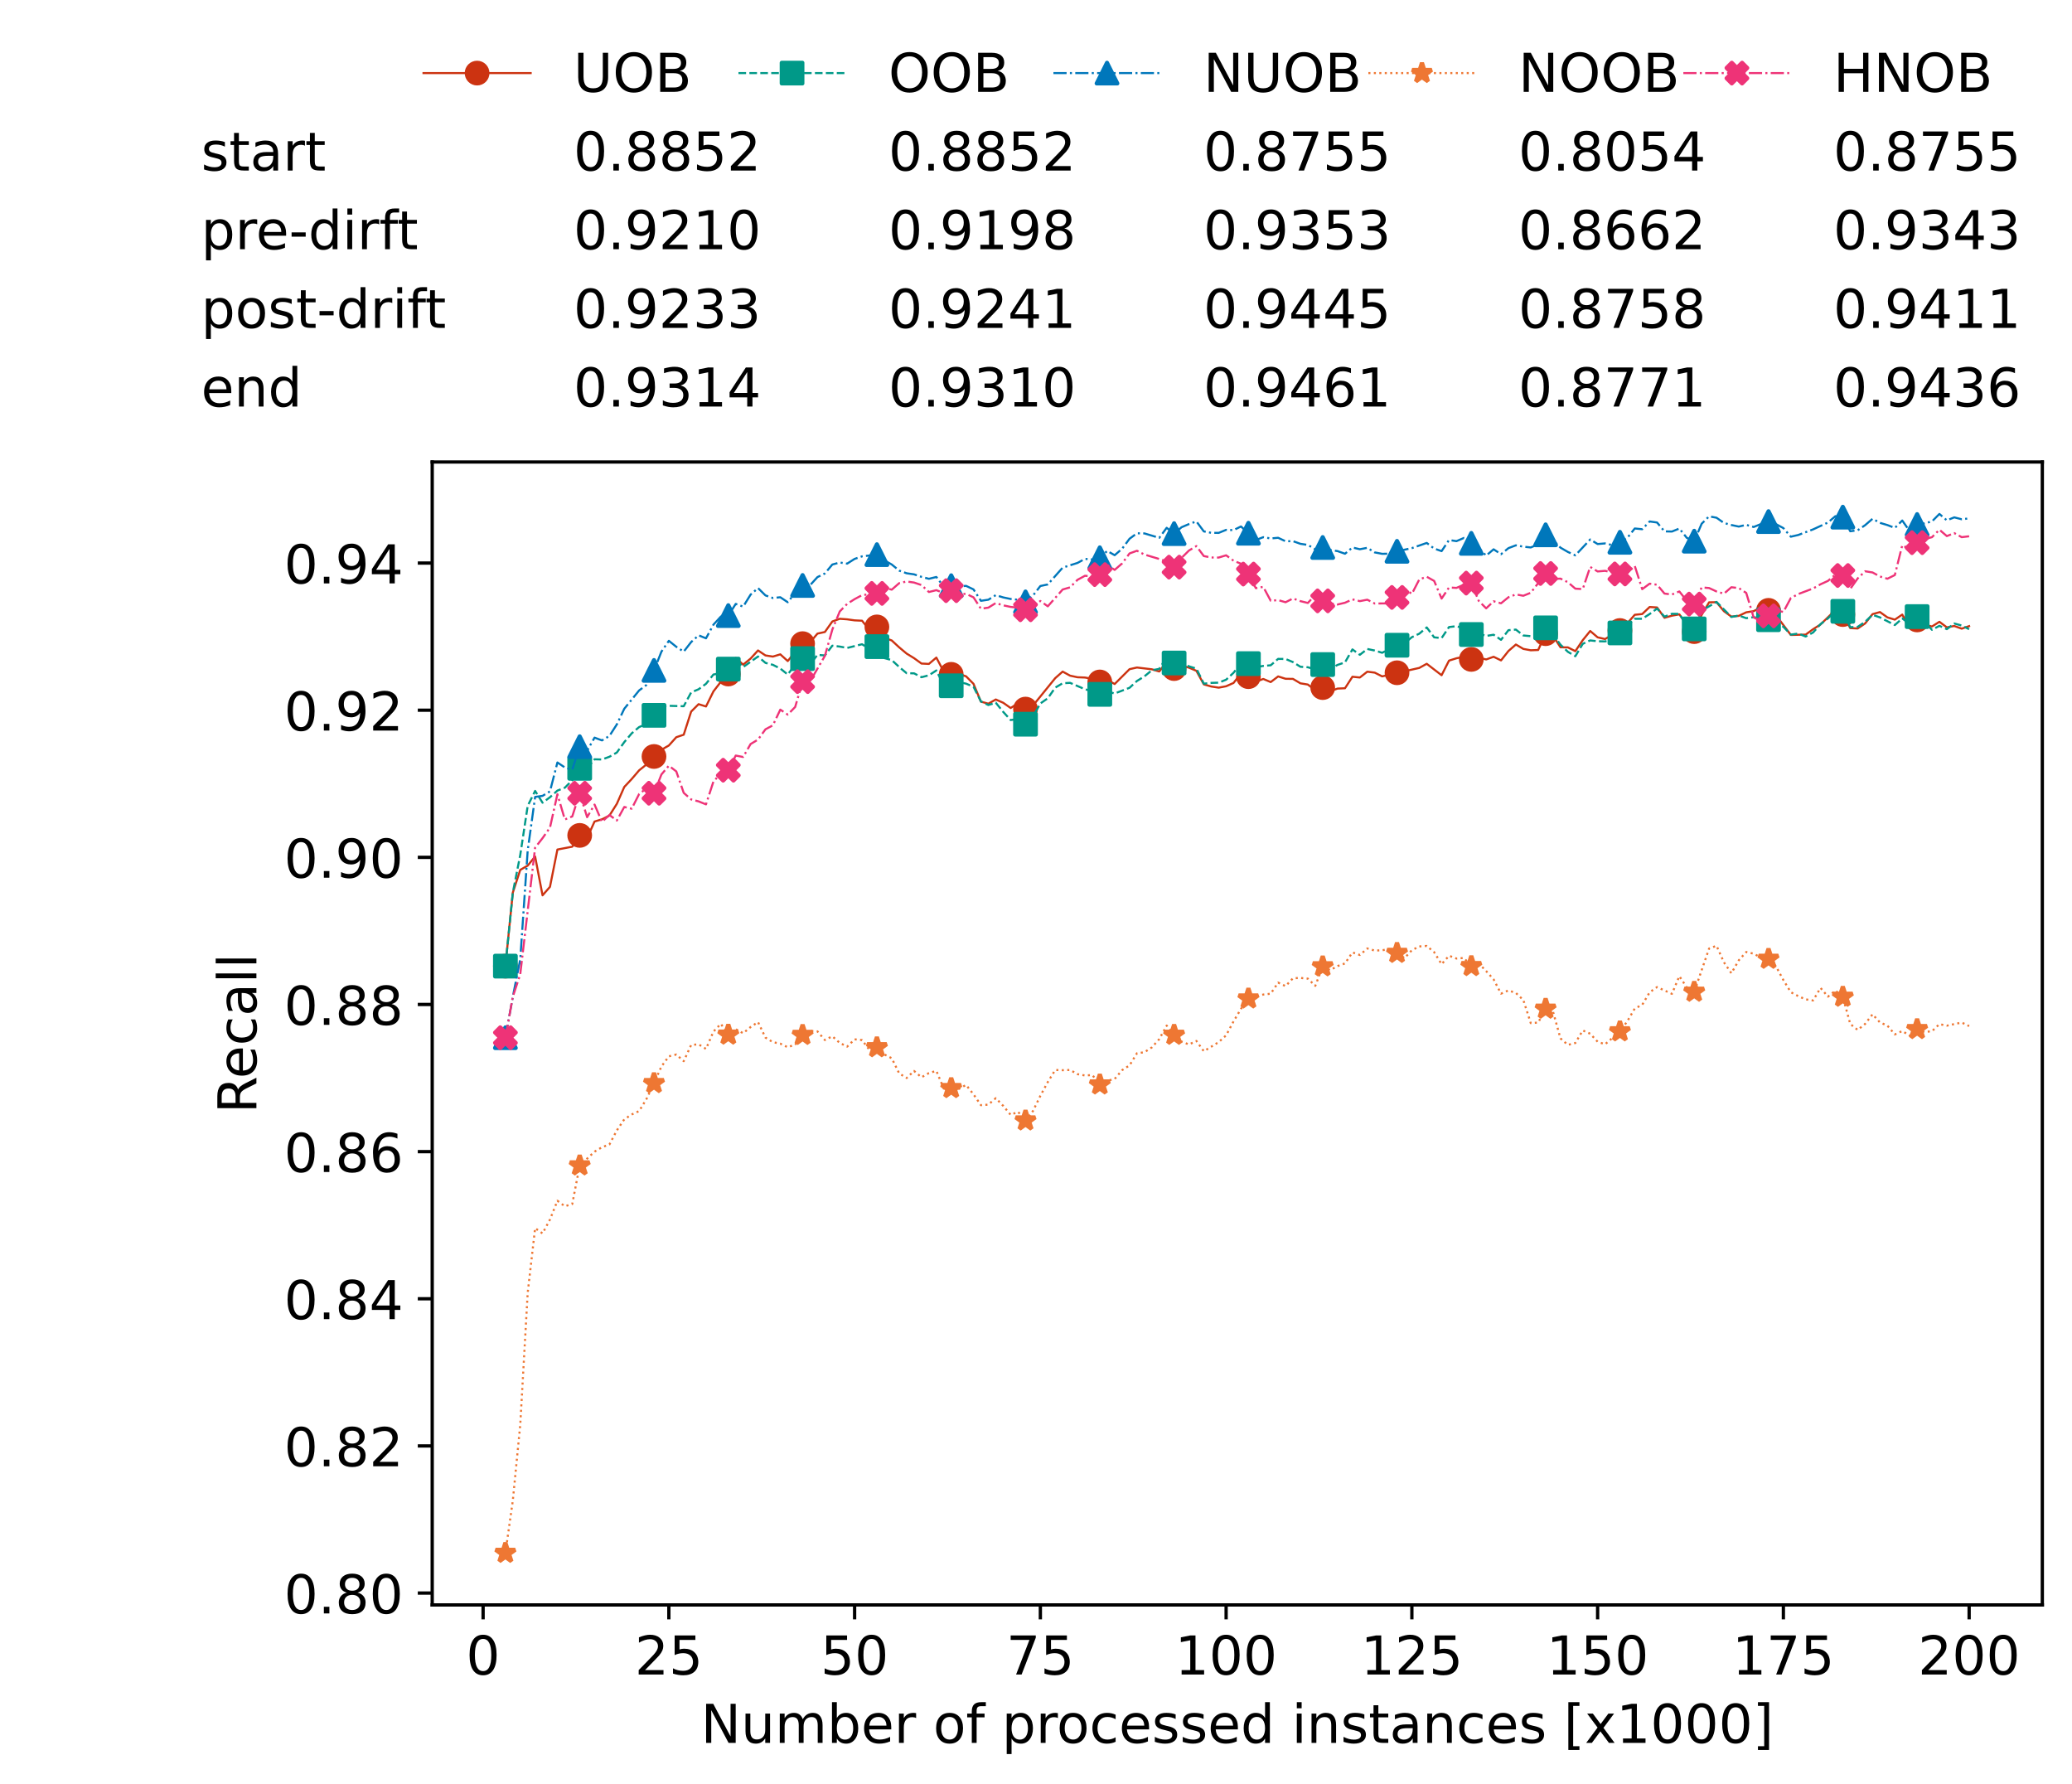 <?xml version="1.0" encoding="utf-8" standalone="no"?>
<!DOCTYPE svg PUBLIC "-//W3C//DTD SVG 1.1//EN"
  "http://www.w3.org/Graphics/SVG/1.1/DTD/svg11.dtd">
<!-- Created with matplotlib (https://matplotlib.org/) -->
<svg height="432.615pt" version="1.1" viewBox="0 0 502.65 432.615" width="502.65pt" xmlns="http://www.w3.org/2000/svg" xmlns:xlink="http://www.w3.org/1999/xlink">
 <defs>
  <style type="text/css">*{stroke-linecap:butt;stroke-linejoin:round;}</style>
 </defs>
 <g id="figure_1">
  <g id="patch_1">
   <path d="M 0 432.615 
L 502.65 432.615 
L 502.65 0 
L 0 0 
z
" style="fill:#ffffff;"/>
  </g>
  <g id="axes_1">
   <g id="patch_2">
    <path d="M 104.85 389.252 
L 495.45 389.252 
L 495.45 112.052 
L 104.85 112.052 
z
" style="fill:#ffffff;"/>
   </g>
   <g id="matplotlib.axis_1">
    <g id="xtick_1">
     <g id="line2d_1">
      <defs>
       <path d="M 0 0 
L 0 3.5 
" id="ma340e4c417" style="stroke:#000000;stroke-width:0.8;"/>
      </defs>
      <g>
       <use style="stroke:#000000;stroke-width:0.8;" x="117.197" xlink:href="#ma340e4c417" y="389.252"/>
      </g>
     </g>
     <g id="text_1">
      <!-- 0 -->
      <g transform="translate(113.061 406.13)scale(0.13 -0.13)">
       <defs>
        <path d="M 31.781 66.406 
Q 24.172 66.406 20.328 58.906 
Q 16.5 51.422 16.5 36.375 
Q 16.5 21.391 20.328 13.891 
Q 24.172 6.391 31.781 6.391 
Q 39.453 6.391 43.281 13.891 
Q 47.125 21.391 47.125 36.375 
Q 47.125 51.422 43.281 58.906 
Q 39.453 66.406 31.781 66.406 
z
M 31.781 74.219 
Q 44.047 74.219 50.516 64.516 
Q 56.984 54.828 56.984 36.375 
Q 56.984 17.969 50.516 8.266 
Q 44.047 -1.422 31.781 -1.422 
Q 19.531 -1.422 13.062 8.266 
Q 6.594 17.969 6.594 36.375 
Q 6.594 54.828 13.062 64.516 
Q 19.531 74.219 31.781 74.219 
z
" id="DejaVuSans-48"/>
       </defs>
       <use xlink:href="#DejaVuSans-48"/>
      </g>
     </g>
    </g>
    <g id="xtick_2">
     <g id="line2d_2">
      <g>
       <use style="stroke:#000000;stroke-width:0.8;" x="162.259" xlink:href="#ma340e4c417" y="389.252"/>
      </g>
     </g>
     <g id="text_2">
      <!-- 25 -->
      <g transform="translate(153.988 406.13)scale(0.13 -0.13)">
       <defs>
        <path d="M 19.188 8.297 
L 53.609 8.297 
L 53.609 0 
L 7.328 0 
L 7.328 8.297 
Q 12.938 14.109 22.625 23.891 
Q 32.328 33.688 34.812 36.531 
Q 39.547 41.844 41.422 45.531 
Q 43.312 49.219 43.312 52.781 
Q 43.312 58.594 39.234 62.25 
Q 35.156 65.922 28.609 65.922 
Q 23.969 65.922 18.812 64.312 
Q 13.672 62.703 7.812 59.422 
L 7.812 69.391 
Q 13.766 71.781 18.938 73 
Q 24.125 74.219 28.422 74.219 
Q 39.75 74.219 46.484 68.547 
Q 53.219 62.891 53.219 53.422 
Q 53.219 48.922 51.531 44.891 
Q 49.859 40.875 45.406 35.406 
Q 44.188 33.984 37.641 27.219 
Q 31.109 20.453 19.188 8.297 
z
" id="DejaVuSans-50"/>
        <path d="M 10.797 72.906 
L 49.516 72.906 
L 49.516 64.594 
L 19.828 64.594 
L 19.828 46.734 
Q 21.969 47.469 24.109 47.828 
Q 26.266 48.188 28.422 48.188 
Q 40.625 48.188 47.75 41.5 
Q 54.891 34.812 54.891 23.391 
Q 54.891 11.625 47.562 5.094 
Q 40.234 -1.422 26.906 -1.422 
Q 22.312 -1.422 17.547 -0.641 
Q 12.797 0.141 7.719 1.703 
L 7.719 11.625 
Q 12.109 9.234 16.797 8.062 
Q 21.484 6.891 26.703 6.891 
Q 35.156 6.891 40.078 11.328 
Q 45.016 15.766 45.016 23.391 
Q 45.016 31 40.078 35.438 
Q 35.156 39.891 26.703 39.891 
Q 22.75 39.891 18.812 39.016 
Q 14.891 38.141 10.797 36.281 
z
" id="DejaVuSans-53"/>
       </defs>
       <use xlink:href="#DejaVuSans-50"/>
       <use x="63.623" xlink:href="#DejaVuSans-53"/>
      </g>
     </g>
    </g>
    <g id="xtick_3">
     <g id="line2d_3">
      <g>
       <use style="stroke:#000000;stroke-width:0.8;" x="207.322" xlink:href="#ma340e4c417" y="389.252"/>
      </g>
     </g>
     <g id="text_3">
      <!-- 50 -->
      <g transform="translate(199.05 406.13)scale(0.13 -0.13)">
       <use xlink:href="#DejaVuSans-53"/>
       <use x="63.623" xlink:href="#DejaVuSans-48"/>
      </g>
     </g>
    </g>
    <g id="xtick_4">
     <g id="line2d_4">
      <g>
       <use style="stroke:#000000;stroke-width:0.8;" x="252.384" xlink:href="#ma340e4c417" y="389.252"/>
      </g>
     </g>
     <g id="text_4">
      <!-- 75 -->
      <g transform="translate(244.113 406.13)scale(0.13 -0.13)">
       <defs>
        <path d="M 8.203 72.906 
L 55.078 72.906 
L 55.078 68.703 
L 28.609 0 
L 18.312 0 
L 43.219 64.594 
L 8.203 64.594 
z
" id="DejaVuSans-55"/>
       </defs>
       <use xlink:href="#DejaVuSans-55"/>
       <use x="63.623" xlink:href="#DejaVuSans-53"/>
      </g>
     </g>
    </g>
    <g id="xtick_5">
     <g id="line2d_5">
      <g>
       <use style="stroke:#000000;stroke-width:0.8;" x="297.446" xlink:href="#ma340e4c417" y="389.252"/>
      </g>
     </g>
     <g id="text_5">
      <!-- 100 -->
      <g transform="translate(285.039 406.13)scale(0.13 -0.13)">
       <defs>
        <path d="M 12.406 8.297 
L 28.516 8.297 
L 28.516 63.922 
L 10.984 60.406 
L 10.984 69.391 
L 28.422 72.906 
L 38.281 72.906 
L 38.281 8.297 
L 54.391 8.297 
L 54.391 0 
L 12.406 0 
z
" id="DejaVuSans-49"/>
       </defs>
       <use xlink:href="#DejaVuSans-49"/>
       <use x="63.623" xlink:href="#DejaVuSans-48"/>
       <use x="127.246" xlink:href="#DejaVuSans-48"/>
      </g>
     </g>
    </g>
    <g id="xtick_6">
     <g id="line2d_6">
      <g>
       <use style="stroke:#000000;stroke-width:0.8;" x="342.509" xlink:href="#ma340e4c417" y="389.252"/>
      </g>
     </g>
     <g id="text_6">
      <!-- 125 -->
      <g transform="translate(330.102 406.13)scale(0.13 -0.13)">
       <use xlink:href="#DejaVuSans-49"/>
       <use x="63.623" xlink:href="#DejaVuSans-50"/>
       <use x="127.246" xlink:href="#DejaVuSans-53"/>
      </g>
     </g>
    </g>
    <g id="xtick_7">
     <g id="line2d_7">
      <g>
       <use style="stroke:#000000;stroke-width:0.8;" x="387.571" xlink:href="#ma340e4c417" y="389.252"/>
      </g>
     </g>
     <g id="text_7">
      <!-- 150 -->
      <g transform="translate(375.164 406.13)scale(0.13 -0.13)">
       <use xlink:href="#DejaVuSans-49"/>
       <use x="63.623" xlink:href="#DejaVuSans-53"/>
       <use x="127.246" xlink:href="#DejaVuSans-48"/>
      </g>
     </g>
    </g>
    <g id="xtick_8">
     <g id="line2d_8">
      <g>
       <use style="stroke:#000000;stroke-width:0.8;" x="432.633" xlink:href="#ma340e4c417" y="389.252"/>
      </g>
     </g>
     <g id="text_8">
      <!-- 175 -->
      <g transform="translate(420.226 406.13)scale(0.13 -0.13)">
       <use xlink:href="#DejaVuSans-49"/>
       <use x="63.623" xlink:href="#DejaVuSans-55"/>
       <use x="127.246" xlink:href="#DejaVuSans-53"/>
      </g>
     </g>
    </g>
    <g id="xtick_9">
     <g id="line2d_9">
      <g>
       <use style="stroke:#000000;stroke-width:0.8;" x="477.695" xlink:href="#ma340e4c417" y="389.252"/>
      </g>
     </g>
     <g id="text_9">
      <!-- 200 -->
      <g transform="translate(465.289 406.13)scale(0.13 -0.13)">
       <use xlink:href="#DejaVuSans-50"/>
       <use x="63.623" xlink:href="#DejaVuSans-48"/>
       <use x="127.246" xlink:href="#DejaVuSans-48"/>
      </g>
     </g>
    </g>
    <g id="text_10">
     <!-- Number of processed instances [x1000] -->
     <g transform="translate(170.025 422.711)scale(0.13 -0.13)">
      <defs>
       <path d="M 9.812 72.906 
L 23.094 72.906 
L 55.422 11.922 
L 55.422 72.906 
L 64.984 72.906 
L 64.984 0 
L 51.703 0 
L 19.391 60.984 
L 19.391 0 
L 9.812 0 
z
" id="DejaVuSans-78"/>
       <path d="M 8.5 21.578 
L 8.5 54.688 
L 17.484 54.688 
L 17.484 21.922 
Q 17.484 14.156 20.5 10.266 
Q 23.531 6.391 29.594 6.391 
Q 36.859 6.391 41.078 11.031 
Q 45.312 15.672 45.312 23.688 
L 45.312 54.688 
L 54.297 54.688 
L 54.297 0 
L 45.312 0 
L 45.312 8.406 
Q 42.047 3.422 37.719 1 
Q 33.406 -1.422 27.688 -1.422 
Q 18.266 -1.422 13.375 4.438 
Q 8.5 10.297 8.5 21.578 
z
M 31.109 56 
z
" id="DejaVuSans-117"/>
       <path d="M 52 44.188 
Q 55.375 50.25 60.062 53.125 
Q 64.75 56 71.094 56 
Q 79.641 56 84.281 50.016 
Q 88.922 44.047 88.922 33.016 
L 88.922 0 
L 79.891 0 
L 79.891 32.719 
Q 79.891 40.578 77.094 44.375 
Q 74.312 48.188 68.609 48.188 
Q 61.625 48.188 57.562 43.547 
Q 53.516 38.922 53.516 30.906 
L 53.516 0 
L 44.484 0 
L 44.484 32.719 
Q 44.484 40.625 41.703 44.406 
Q 38.922 48.188 33.109 48.188 
Q 26.219 48.188 22.156 43.531 
Q 18.109 38.875 18.109 30.906 
L 18.109 0 
L 9.078 0 
L 9.078 54.688 
L 18.109 54.688 
L 18.109 46.188 
Q 21.188 51.219 25.484 53.609 
Q 29.781 56 35.688 56 
Q 41.656 56 45.828 52.969 
Q 50 49.953 52 44.188 
z
" id="DejaVuSans-109"/>
       <path d="M 48.688 27.297 
Q 48.688 37.203 44.609 42.844 
Q 40.531 48.484 33.406 48.484 
Q 26.266 48.484 22.188 42.844 
Q 18.109 37.203 18.109 27.297 
Q 18.109 17.391 22.188 11.75 
Q 26.266 6.109 33.406 6.109 
Q 40.531 6.109 44.609 11.75 
Q 48.688 17.391 48.688 27.297 
z
M 18.109 46.391 
Q 20.953 51.266 25.266 53.625 
Q 29.594 56 35.594 56 
Q 45.562 56 51.781 48.094 
Q 58.016 40.188 58.016 27.297 
Q 58.016 14.406 51.781 6.484 
Q 45.562 -1.422 35.594 -1.422 
Q 29.594 -1.422 25.266 0.953 
Q 20.953 3.328 18.109 8.203 
L 18.109 0 
L 9.078 0 
L 9.078 75.984 
L 18.109 75.984 
z
" id="DejaVuSans-98"/>
       <path d="M 56.203 29.594 
L 56.203 25.203 
L 14.891 25.203 
Q 15.484 15.922 20.484 11.062 
Q 25.484 6.203 34.422 6.203 
Q 39.594 6.203 44.453 7.469 
Q 49.312 8.734 54.109 11.281 
L 54.109 2.781 
Q 49.266 0.734 44.188 -0.344 
Q 39.109 -1.422 33.891 -1.422 
Q 20.797 -1.422 13.156 6.188 
Q 5.516 13.812 5.516 26.812 
Q 5.516 40.234 12.766 48.109 
Q 20.016 56 32.328 56 
Q 43.359 56 49.781 48.891 
Q 56.203 41.797 56.203 29.594 
z
M 47.219 32.234 
Q 47.125 39.594 43.094 43.984 
Q 39.062 48.391 32.422 48.391 
Q 24.906 48.391 20.391 44.141 
Q 15.875 39.891 15.188 32.172 
z
" id="DejaVuSans-101"/>
       <path d="M 41.109 46.297 
Q 39.594 47.172 37.812 47.578 
Q 36.031 48 33.891 48 
Q 26.266 48 22.188 43.047 
Q 18.109 38.094 18.109 28.812 
L 18.109 0 
L 9.078 0 
L 9.078 54.688 
L 18.109 54.688 
L 18.109 46.188 
Q 20.953 51.172 25.484 53.578 
Q 30.031 56 36.531 56 
Q 37.453 56 38.578 55.875 
Q 39.703 55.766 41.062 55.516 
z
" id="DejaVuSans-114"/>
       <path id="DejaVuSans-32"/>
       <path d="M 30.609 48.391 
Q 23.391 48.391 19.188 42.75 
Q 14.984 37.109 14.984 27.297 
Q 14.984 17.484 19.156 11.844 
Q 23.344 6.203 30.609 6.203 
Q 37.797 6.203 41.984 11.859 
Q 46.188 17.531 46.188 27.297 
Q 46.188 37.016 41.984 42.703 
Q 37.797 48.391 30.609 48.391 
z
M 30.609 56 
Q 42.328 56 49.016 48.375 
Q 55.719 40.766 55.719 27.297 
Q 55.719 13.875 49.016 6.219 
Q 42.328 -1.422 30.609 -1.422 
Q 18.844 -1.422 12.172 6.219 
Q 5.516 13.875 5.516 27.297 
Q 5.516 40.766 12.172 48.375 
Q 18.844 56 30.609 56 
z
" id="DejaVuSans-111"/>
       <path d="M 37.109 75.984 
L 37.109 68.5 
L 28.516 68.5 
Q 23.688 68.5 21.797 66.547 
Q 19.922 64.594 19.922 59.516 
L 19.922 54.688 
L 34.719 54.688 
L 34.719 47.703 
L 19.922 47.703 
L 19.922 0 
L 10.891 0 
L 10.891 47.703 
L 2.297 47.703 
L 2.297 54.688 
L 10.891 54.688 
L 10.891 58.5 
Q 10.891 67.625 15.141 71.797 
Q 19.391 75.984 28.609 75.984 
z
" id="DejaVuSans-102"/>
       <path d="M 18.109 8.203 
L 18.109 -20.797 
L 9.078 -20.797 
L 9.078 54.688 
L 18.109 54.688 
L 18.109 46.391 
Q 20.953 51.266 25.266 53.625 
Q 29.594 56 35.594 56 
Q 45.562 56 51.781 48.094 
Q 58.016 40.188 58.016 27.297 
Q 58.016 14.406 51.781 6.484 
Q 45.562 -1.422 35.594 -1.422 
Q 29.594 -1.422 25.266 0.953 
Q 20.953 3.328 18.109 8.203 
z
M 48.688 27.297 
Q 48.688 37.203 44.609 42.844 
Q 40.531 48.484 33.406 48.484 
Q 26.266 48.484 22.188 42.844 
Q 18.109 37.203 18.109 27.297 
Q 18.109 17.391 22.188 11.75 
Q 26.266 6.109 33.406 6.109 
Q 40.531 6.109 44.609 11.75 
Q 48.688 17.391 48.688 27.297 
z
" id="DejaVuSans-112"/>
       <path d="M 48.781 52.594 
L 48.781 44.188 
Q 44.969 46.297 41.141 47.344 
Q 37.312 48.391 33.406 48.391 
Q 24.656 48.391 19.812 42.844 
Q 14.984 37.312 14.984 27.297 
Q 14.984 17.281 19.812 11.734 
Q 24.656 6.203 33.406 6.203 
Q 37.312 6.203 41.141 7.25 
Q 44.969 8.297 48.781 10.406 
L 48.781 2.094 
Q 45.016 0.344 40.984 -0.531 
Q 36.969 -1.422 32.422 -1.422 
Q 20.062 -1.422 12.781 6.344 
Q 5.516 14.109 5.516 27.297 
Q 5.516 40.672 12.859 48.328 
Q 20.219 56 33.016 56 
Q 37.156 56 41.109 55.141 
Q 45.062 54.297 48.781 52.594 
z
" id="DejaVuSans-99"/>
       <path d="M 44.281 53.078 
L 44.281 44.578 
Q 40.484 46.531 36.375 47.5 
Q 32.281 48.484 27.875 48.484 
Q 21.188 48.484 17.844 46.438 
Q 14.5 44.391 14.5 40.281 
Q 14.5 37.156 16.891 35.375 
Q 19.281 33.594 26.516 31.984 
L 29.594 31.297 
Q 39.156 29.25 43.188 25.516 
Q 47.219 21.781 47.219 15.094 
Q 47.219 7.469 41.188 3.016 
Q 35.156 -1.422 24.609 -1.422 
Q 20.219 -1.422 15.453 -0.562 
Q 10.688 0.297 5.422 2 
L 5.422 11.281 
Q 10.406 8.688 15.234 7.391 
Q 20.062 6.109 24.812 6.109 
Q 31.156 6.109 34.562 8.281 
Q 37.984 10.453 37.984 14.406 
Q 37.984 18.062 35.516 20.016 
Q 33.062 21.969 24.703 23.781 
L 21.578 24.516 
Q 13.234 26.266 9.516 29.906 
Q 5.812 33.547 5.812 39.891 
Q 5.812 47.609 11.281 51.797 
Q 16.75 56 26.812 56 
Q 31.781 56 36.172 55.266 
Q 40.578 54.547 44.281 53.078 
z
" id="DejaVuSans-115"/>
       <path d="M 45.406 46.391 
L 45.406 75.984 
L 54.391 75.984 
L 54.391 0 
L 45.406 0 
L 45.406 8.203 
Q 42.578 3.328 38.25 0.953 
Q 33.938 -1.422 27.875 -1.422 
Q 17.969 -1.422 11.734 6.484 
Q 5.516 14.406 5.516 27.297 
Q 5.516 40.188 11.734 48.094 
Q 17.969 56 27.875 56 
Q 33.938 56 38.25 53.625 
Q 42.578 51.266 45.406 46.391 
z
M 14.797 27.297 
Q 14.797 17.391 18.875 11.75 
Q 22.953 6.109 30.078 6.109 
Q 37.203 6.109 41.297 11.75 
Q 45.406 17.391 45.406 27.297 
Q 45.406 37.203 41.297 42.844 
Q 37.203 48.484 30.078 48.484 
Q 22.953 48.484 18.875 42.844 
Q 14.797 37.203 14.797 27.297 
z
" id="DejaVuSans-100"/>
       <path d="M 9.422 54.688 
L 18.406 54.688 
L 18.406 0 
L 9.422 0 
z
M 9.422 75.984 
L 18.406 75.984 
L 18.406 64.594 
L 9.422 64.594 
z
" id="DejaVuSans-105"/>
       <path d="M 54.891 33.016 
L 54.891 0 
L 45.906 0 
L 45.906 32.719 
Q 45.906 40.484 42.875 44.328 
Q 39.844 48.188 33.797 48.188 
Q 26.516 48.188 22.312 43.547 
Q 18.109 38.922 18.109 30.906 
L 18.109 0 
L 9.078 0 
L 9.078 54.688 
L 18.109 54.688 
L 18.109 46.188 
Q 21.344 51.125 25.703 53.562 
Q 30.078 56 35.797 56 
Q 45.219 56 50.047 50.172 
Q 54.891 44.344 54.891 33.016 
z
" id="DejaVuSans-110"/>
       <path d="M 18.312 70.219 
L 18.312 54.688 
L 36.812 54.688 
L 36.812 47.703 
L 18.312 47.703 
L 18.312 18.016 
Q 18.312 11.328 20.141 9.422 
Q 21.969 7.516 27.594 7.516 
L 36.812 7.516 
L 36.812 0 
L 27.594 0 
Q 17.188 0 13.234 3.875 
Q 9.281 7.766 9.281 18.016 
L 9.281 47.703 
L 2.688 47.703 
L 2.688 54.688 
L 9.281 54.688 
L 9.281 70.219 
z
" id="DejaVuSans-116"/>
       <path d="M 34.281 27.484 
Q 23.391 27.484 19.188 25 
Q 14.984 22.516 14.984 16.5 
Q 14.984 11.719 18.141 8.906 
Q 21.297 6.109 26.703 6.109 
Q 34.188 6.109 38.703 11.406 
Q 43.219 16.703 43.219 25.484 
L 43.219 27.484 
z
M 52.203 31.203 
L 52.203 0 
L 43.219 0 
L 43.219 8.297 
Q 40.141 3.328 35.547 0.953 
Q 30.953 -1.422 24.312 -1.422 
Q 15.922 -1.422 10.953 3.297 
Q 6 8.016 6 15.922 
Q 6 25.141 12.172 29.828 
Q 18.359 34.516 30.609 34.516 
L 43.219 34.516 
L 43.219 35.406 
Q 43.219 41.609 39.141 45 
Q 35.062 48.391 27.688 48.391 
Q 23 48.391 18.547 47.266 
Q 14.109 46.141 10.016 43.891 
L 10.016 52.203 
Q 14.938 54.109 19.578 55.047 
Q 24.219 56 28.609 56 
Q 40.484 56 46.344 49.844 
Q 52.203 43.703 52.203 31.203 
z
" id="DejaVuSans-97"/>
       <path d="M 8.594 75.984 
L 29.297 75.984 
L 29.297 69 
L 17.578 69 
L 17.578 -6.203 
L 29.297 -6.203 
L 29.297 -13.188 
L 8.594 -13.188 
z
" id="DejaVuSans-91"/>
       <path d="M 54.891 54.688 
L 35.109 28.078 
L 55.906 0 
L 45.312 0 
L 29.391 21.484 
L 13.484 0 
L 2.875 0 
L 24.125 28.609 
L 4.688 54.688 
L 15.281 54.688 
L 29.781 35.203 
L 44.281 54.688 
z
" id="DejaVuSans-120"/>
       <path d="M 30.422 75.984 
L 30.422 -13.188 
L 9.719 -13.188 
L 9.719 -6.203 
L 21.391 -6.203 
L 21.391 69 
L 9.719 69 
L 9.719 75.984 
z
" id="DejaVuSans-93"/>
      </defs>
      <use xlink:href="#DejaVuSans-78"/>
      <use x="74.805" xlink:href="#DejaVuSans-117"/>
      <use x="138.184" xlink:href="#DejaVuSans-109"/>
      <use x="235.596" xlink:href="#DejaVuSans-98"/>
      <use x="299.072" xlink:href="#DejaVuSans-101"/>
      <use x="360.596" xlink:href="#DejaVuSans-114"/>
      <use x="401.709" xlink:href="#DejaVuSans-32"/>
      <use x="433.496" xlink:href="#DejaVuSans-111"/>
      <use x="494.678" xlink:href="#DejaVuSans-102"/>
      <use x="529.883" xlink:href="#DejaVuSans-32"/>
      <use x="561.67" xlink:href="#DejaVuSans-112"/>
      <use x="625.146" xlink:href="#DejaVuSans-114"/>
      <use x="664.01" xlink:href="#DejaVuSans-111"/>
      <use x="725.191" xlink:href="#DejaVuSans-99"/>
      <use x="780.172" xlink:href="#DejaVuSans-101"/>
      <use x="841.695" xlink:href="#DejaVuSans-115"/>
      <use x="893.795" xlink:href="#DejaVuSans-115"/>
      <use x="945.895" xlink:href="#DejaVuSans-101"/>
      <use x="1007.418" xlink:href="#DejaVuSans-100"/>
      <use x="1070.895" xlink:href="#DejaVuSans-32"/>
      <use x="1102.682" xlink:href="#DejaVuSans-105"/>
      <use x="1130.465" xlink:href="#DejaVuSans-110"/>
      <use x="1193.844" xlink:href="#DejaVuSans-115"/>
      <use x="1245.943" xlink:href="#DejaVuSans-116"/>
      <use x="1285.152" xlink:href="#DejaVuSans-97"/>
      <use x="1346.432" xlink:href="#DejaVuSans-110"/>
      <use x="1409.811" xlink:href="#DejaVuSans-99"/>
      <use x="1464.791" xlink:href="#DejaVuSans-101"/>
      <use x="1526.314" xlink:href="#DejaVuSans-115"/>
      <use x="1578.414" xlink:href="#DejaVuSans-32"/>
      <use x="1610.201" xlink:href="#DejaVuSans-91"/>
      <use x="1649.215" xlink:href="#DejaVuSans-120"/>
      <use x="1708.395" xlink:href="#DejaVuSans-49"/>
      <use x="1772.018" xlink:href="#DejaVuSans-48"/>
      <use x="1835.641" xlink:href="#DejaVuSans-48"/>
      <use x="1899.264" xlink:href="#DejaVuSans-48"/>
      <use x="1962.887" xlink:href="#DejaVuSans-93"/>
     </g>
    </g>
   </g>
   <g id="matplotlib.axis_2">
    <g id="ytick_1">
     <g id="line2d_10">
      <defs>
       <path d="M 0 0 
L -3.5 0 
" id="m61c9a379b3" style="stroke:#000000;stroke-width:0.8;"/>
      </defs>
      <g>
       <use style="stroke:#000000;stroke-width:0.8;" x="104.85" xlink:href="#m61c9a379b3" y="386.372"/>
      </g>
     </g>
     <g id="text_11">
      <!-- 0.80 -->
      <g transform="translate(68.905 391.311)scale(0.13 -0.13)">
       <defs>
        <path d="M 10.688 12.406 
L 21 12.406 
L 21 0 
L 10.688 0 
z
" id="DejaVuSans-46"/>
        <path d="M 31.781 34.625 
Q 24.75 34.625 20.719 30.859 
Q 16.703 27.094 16.703 20.516 
Q 16.703 13.922 20.719 10.156 
Q 24.75 6.391 31.781 6.391 
Q 38.812 6.391 42.859 10.172 
Q 46.922 13.969 46.922 20.516 
Q 46.922 27.094 42.891 30.859 
Q 38.875 34.625 31.781 34.625 
z
M 21.922 38.812 
Q 15.578 40.375 12.031 44.719 
Q 8.5 49.078 8.5 55.328 
Q 8.5 64.062 14.719 69.141 
Q 20.953 74.219 31.781 74.219 
Q 42.672 74.219 48.875 69.141 
Q 55.078 64.062 55.078 55.328 
Q 55.078 49.078 51.531 44.719 
Q 48 40.375 41.703 38.812 
Q 48.828 37.156 52.797 32.312 
Q 56.781 27.484 56.781 20.516 
Q 56.781 9.906 50.312 4.234 
Q 43.844 -1.422 31.781 -1.422 
Q 19.734 -1.422 13.25 4.234 
Q 6.781 9.906 6.781 20.516 
Q 6.781 27.484 10.781 32.312 
Q 14.797 37.156 21.922 38.812 
z
M 18.312 54.391 
Q 18.312 48.734 21.844 45.562 
Q 25.391 42.391 31.781 42.391 
Q 38.141 42.391 41.719 45.562 
Q 45.312 48.734 45.312 54.391 
Q 45.312 60.062 41.719 63.234 
Q 38.141 66.406 31.781 66.406 
Q 25.391 66.406 21.844 63.234 
Q 18.312 60.062 18.312 54.391 
z
" id="DejaVuSans-56"/>
       </defs>
       <use xlink:href="#DejaVuSans-48"/>
       <use x="63.623" xlink:href="#DejaVuSans-46"/>
       <use x="95.41" xlink:href="#DejaVuSans-56"/>
       <use x="159.033" xlink:href="#DejaVuSans-48"/>
      </g>
     </g>
    </g>
    <g id="ytick_2">
     <g id="line2d_11">
      <g>
       <use style="stroke:#000000;stroke-width:0.8;" x="104.85" xlink:href="#m61c9a379b3" y="350.685"/>
      </g>
     </g>
     <g id="text_12">
      <!-- 0.82 -->
      <g transform="translate(68.905 355.623)scale(0.13 -0.13)">
       <use xlink:href="#DejaVuSans-48"/>
       <use x="63.623" xlink:href="#DejaVuSans-46"/>
       <use x="95.41" xlink:href="#DejaVuSans-56"/>
       <use x="159.033" xlink:href="#DejaVuSans-50"/>
      </g>
     </g>
    </g>
    <g id="ytick_3">
     <g id="line2d_12">
      <g>
       <use style="stroke:#000000;stroke-width:0.8;" x="104.85" xlink:href="#m61c9a379b3" y="314.997"/>
      </g>
     </g>
     <g id="text_13">
      <!-- 0.84 -->
      <g transform="translate(68.905 319.936)scale(0.13 -0.13)">
       <defs>
        <path d="M 37.797 64.312 
L 12.891 25.391 
L 37.797 25.391 
z
M 35.203 72.906 
L 47.609 72.906 
L 47.609 25.391 
L 58.016 25.391 
L 58.016 17.188 
L 47.609 17.188 
L 47.609 0 
L 37.797 0 
L 37.797 17.188 
L 4.891 17.188 
L 4.891 26.703 
z
" id="DejaVuSans-52"/>
       </defs>
       <use xlink:href="#DejaVuSans-48"/>
       <use x="63.623" xlink:href="#DejaVuSans-46"/>
       <use x="95.41" xlink:href="#DejaVuSans-56"/>
       <use x="159.033" xlink:href="#DejaVuSans-52"/>
      </g>
     </g>
    </g>
    <g id="ytick_4">
     <g id="line2d_13">
      <g>
       <use style="stroke:#000000;stroke-width:0.8;" x="104.85" xlink:href="#m61c9a379b3" y="279.309"/>
      </g>
     </g>
     <g id="text_14">
      <!-- 0.86 -->
      <g transform="translate(68.905 284.248)scale(0.13 -0.13)">
       <defs>
        <path d="M 33.016 40.375 
Q 26.375 40.375 22.484 35.828 
Q 18.609 31.297 18.609 23.391 
Q 18.609 15.531 22.484 10.953 
Q 26.375 6.391 33.016 6.391 
Q 39.656 6.391 43.531 10.953 
Q 47.406 15.531 47.406 23.391 
Q 47.406 31.297 43.531 35.828 
Q 39.656 40.375 33.016 40.375 
z
M 52.594 71.297 
L 52.594 62.312 
Q 48.875 64.062 45.094 64.984 
Q 41.312 65.922 37.594 65.922 
Q 27.828 65.922 22.672 59.328 
Q 17.531 52.734 16.797 39.406 
Q 19.672 43.656 24.016 45.922 
Q 28.375 48.188 33.594 48.188 
Q 44.578 48.188 50.953 41.516 
Q 57.328 34.859 57.328 23.391 
Q 57.328 12.156 50.688 5.359 
Q 44.047 -1.422 33.016 -1.422 
Q 20.359 -1.422 13.672 8.266 
Q 6.984 17.969 6.984 36.375 
Q 6.984 53.656 15.188 63.938 
Q 23.391 74.219 37.203 74.219 
Q 40.922 74.219 44.703 73.484 
Q 48.484 72.75 52.594 71.297 
z
" id="DejaVuSans-54"/>
       </defs>
       <use xlink:href="#DejaVuSans-48"/>
       <use x="63.623" xlink:href="#DejaVuSans-46"/>
       <use x="95.41" xlink:href="#DejaVuSans-56"/>
       <use x="159.033" xlink:href="#DejaVuSans-54"/>
      </g>
     </g>
    </g>
    <g id="ytick_5">
     <g id="line2d_14">
      <g>
       <use style="stroke:#000000;stroke-width:0.8;" x="104.85" xlink:href="#m61c9a379b3" y="243.621"/>
      </g>
     </g>
     <g id="text_15">
      <!-- 0.88 -->
      <g transform="translate(68.905 248.56)scale(0.13 -0.13)">
       <use xlink:href="#DejaVuSans-48"/>
       <use x="63.623" xlink:href="#DejaVuSans-46"/>
       <use x="95.41" xlink:href="#DejaVuSans-56"/>
       <use x="159.033" xlink:href="#DejaVuSans-56"/>
      </g>
     </g>
    </g>
    <g id="ytick_6">
     <g id="line2d_15">
      <g>
       <use style="stroke:#000000;stroke-width:0.8;" x="104.85" xlink:href="#m61c9a379b3" y="207.934"/>
      </g>
     </g>
     <g id="text_16">
      <!-- 0.90 -->
      <g transform="translate(68.905 212.873)scale(0.13 -0.13)">
       <defs>
        <path d="M 10.984 1.516 
L 10.984 10.5 
Q 14.703 8.734 18.5 7.812 
Q 22.312 6.891 25.984 6.891 
Q 35.75 6.891 40.891 13.453 
Q 46.047 20.016 46.781 33.406 
Q 43.953 29.203 39.594 26.953 
Q 35.25 24.703 29.984 24.703 
Q 19.047 24.703 12.672 31.312 
Q 6.297 37.938 6.297 49.422 
Q 6.297 60.641 12.938 67.422 
Q 19.578 74.219 30.609 74.219 
Q 43.266 74.219 49.922 64.516 
Q 56.594 54.828 56.594 36.375 
Q 56.594 19.141 48.406 8.859 
Q 40.234 -1.422 26.422 -1.422 
Q 22.703 -1.422 18.891 -0.688 
Q 15.094 0.047 10.984 1.516 
z
M 30.609 32.422 
Q 37.25 32.422 41.125 36.953 
Q 45.016 41.5 45.016 49.422 
Q 45.016 57.281 41.125 61.844 
Q 37.25 66.406 30.609 66.406 
Q 23.969 66.406 20.094 61.844 
Q 16.219 57.281 16.219 49.422 
Q 16.219 41.5 20.094 36.953 
Q 23.969 32.422 30.609 32.422 
z
" id="DejaVuSans-57"/>
       </defs>
       <use xlink:href="#DejaVuSans-48"/>
       <use x="63.623" xlink:href="#DejaVuSans-46"/>
       <use x="95.41" xlink:href="#DejaVuSans-57"/>
       <use x="159.033" xlink:href="#DejaVuSans-48"/>
      </g>
     </g>
    </g>
    <g id="ytick_7">
     <g id="line2d_16">
      <g>
       <use style="stroke:#000000;stroke-width:0.8;" x="104.85" xlink:href="#m61c9a379b3" y="172.246"/>
      </g>
     </g>
     <g id="text_17">
      <!-- 0.92 -->
      <g transform="translate(68.905 177.185)scale(0.13 -0.13)">
       <use xlink:href="#DejaVuSans-48"/>
       <use x="63.623" xlink:href="#DejaVuSans-46"/>
       <use x="95.41" xlink:href="#DejaVuSans-57"/>
       <use x="159.033" xlink:href="#DejaVuSans-50"/>
      </g>
     </g>
    </g>
    <g id="ytick_8">
     <g id="line2d_17">
      <g>
       <use style="stroke:#000000;stroke-width:0.8;" x="104.85" xlink:href="#m61c9a379b3" y="136.558"/>
      </g>
     </g>
     <g id="text_18">
      <!-- 0.94 -->
      <g transform="translate(68.905 141.497)scale(0.13 -0.13)">
       <use xlink:href="#DejaVuSans-48"/>
       <use x="63.623" xlink:href="#DejaVuSans-46"/>
       <use x="95.41" xlink:href="#DejaVuSans-57"/>
       <use x="159.033" xlink:href="#DejaVuSans-52"/>
      </g>
     </g>
    </g>
    <g id="text_19">
     <!-- Recall -->
     <g transform="translate(62.201 270.044)rotate(-90)scale(0.13 -0.13)">
      <defs>
       <path d="M 44.391 34.188 
Q 47.562 33.109 50.562 29.594 
Q 53.562 26.078 56.594 19.922 
L 66.609 0 
L 56 0 
L 46.688 18.703 
Q 43.062 26.031 39.672 28.422 
Q 36.281 30.812 30.422 30.812 
L 19.672 30.812 
L 19.672 0 
L 9.812 0 
L 9.812 72.906 
L 32.078 72.906 
Q 44.578 72.906 50.734 67.672 
Q 56.891 62.453 56.891 51.906 
Q 56.891 45.016 53.688 40.469 
Q 50.484 35.938 44.391 34.188 
z
M 19.672 64.797 
L 19.672 38.922 
L 32.078 38.922 
Q 39.203 38.922 42.844 42.219 
Q 46.484 45.516 46.484 51.906 
Q 46.484 58.297 42.844 61.547 
Q 39.203 64.797 32.078 64.797 
z
" id="DejaVuSans-82"/>
       <path d="M 9.422 75.984 
L 18.406 75.984 
L 18.406 0 
L 9.422 0 
z
" id="DejaVuSans-108"/>
      </defs>
      <use xlink:href="#DejaVuSans-82"/>
      <use x="64.982" xlink:href="#DejaVuSans-101"/>
      <use x="126.506" xlink:href="#DejaVuSans-99"/>
      <use x="181.486" xlink:href="#DejaVuSans-97"/>
      <use x="242.766" xlink:href="#DejaVuSans-108"/>
      <use x="270.549" xlink:href="#DejaVuSans-108"/>
     </g>
    </g>
   </g>
   <g id="line2d_18"/>
   <g id="line2d_19"/>
   <g id="line2d_20"/>
   <g id="line2d_21"/>
   <g id="line2d_22"/>
   <g id="line2d_23">
    <path clip-path="url(#pa04f7f0986)" d="M 122.605 234.318 
L 124.407 216.482 
L 126.21 210.973 
L 128.012 209.942 
L 129.815 207.738 
L 131.617 217.147 
L 133.419 215.088 
L 135.222 206.044 
L 138.827 205.35 
L 140.629 202.612 
L 142.432 203.229 
L 144.234 199.248 
L 146.037 198.71 
L 147.839 197.805 
L 149.642 194.953 
L 151.444 190.865 
L 153.247 188.938 
L 155.049 186.831 
L 156.852 185.387 
L 158.654 183.471 
L 160.457 181.835 
L 162.259 180.805 
L 164.062 178.8 
L 165.864 178.19 
L 167.667 172.585 
L 169.469 170.786 
L 171.272 171.344 
L 173.074 167.689 
L 174.877 165.351 
L 176.679 163.471 
L 178.482 159.586 
L 180.284 161.197 
L 182.087 159.728 
L 183.889 157.754 
L 185.692 158.965 
L 187.494 159.244 
L 189.297 158.701 
L 191.099 160.331 
L 192.902 158.097 
L 194.704 156.107 
L 196.507 155.801 
L 198.309 153.672 
L 200.112 153.279 
L 201.914 150.728 
L 203.717 150.076 
L 205.519 150.207 
L 207.322 150.459 
L 209.124 150.546 
L 210.927 152.788 
L 212.729 152.049 
L 214.532 154.667 
L 216.334 155.338 
L 218.137 157.004 
L 219.939 158.516 
L 221.742 159.626 
L 223.544 160.934 
L 225.347 161.022 
L 227.149 159.488 
L 228.952 162.901 
L 230.754 163.55 
L 232.557 163.445 
L 234.359 164.029 
L 236.162 165.85 
L 237.964 170.179 
L 239.767 170.663 
L 241.569 169.65 
L 243.372 170.446 
L 245.174 171.713 
L 246.976 170.567 
L 248.779 171.978 
L 250.581 171.136 
L 255.989 164.476 
L 257.791 162.884 
L 259.594 163.872 
L 261.396 164.257 
L 263.199 164.325 
L 265.001 164.623 
L 266.804 165.397 
L 268.606 164.873 
L 270.409 165.898 
L 274.014 162.299 
L 275.816 161.893 
L 279.421 162.327 
L 281.224 162.856 
L 283.026 160.575 
L 284.829 162.154 
L 286.631 161.428 
L 288.434 161.928 
L 290.236 162.698 
L 292.039 165.986 
L 293.841 166.499 
L 295.644 166.783 
L 297.446 166.441 
L 299.249 165.638 
L 301.051 163.316 
L 302.854 164.113 
L 304.656 165.335 
L 306.459 164.671 
L 308.261 165.426 
L 310.064 164.058 
L 311.866 164.626 
L 313.669 164.657 
L 315.471 165.729 
L 317.274 166.026 
L 319.076 167.426 
L 320.879 166.763 
L 322.681 167.639 
L 324.484 167.003 
L 326.286 166.922 
L 328.089 164.134 
L 329.891 164.318 
L 331.694 162.906 
L 333.496 163.136 
L 335.299 164.046 
L 344.311 161.99 
L 346.114 160.992 
L 349.719 163.765 
L 351.521 160.22 
L 353.324 159.655 
L 355.126 159.279 
L 356.928 159.927 
L 358.731 159.495 
L 360.533 159.938 
L 362.336 159.288 
L 364.138 160.168 
L 365.941 157.886 
L 367.743 156.318 
L 369.546 157.38 
L 371.348 157.714 
L 373.151 157.643 
L 374.953 153.686 
L 376.756 154.199 
L 378.558 156.99 
L 380.361 157.015 
L 382.163 157.929 
L 383.966 155.264 
L 385.768 153.037 
L 387.571 154.576 
L 389.373 154.988 
L 392.978 152.922 
L 394.781 151.163 
L 396.583 149.102 
L 398.386 148.926 
L 400.188 147.22 
L 401.991 147.332 
L 403.793 149.835 
L 405.596 149.325 
L 407.398 149.003 
L 409.201 151.47 
L 411.003 153.188 
L 412.806 149.137 
L 414.608 146.087 
L 416.411 146.054 
L 418.213 148.239 
L 420.016 149.547 
L 421.818 149.37 
L 423.621 148.507 
L 425.423 148.222 
L 427.226 147.289 
L 429.028 148.031 
L 430.831 149.2 
L 434.436 153.996 
L 438.041 153.914 
L 439.843 152.603 
L 441.646 151.453 
L 445.251 147.955 
L 447.053 149.048 
L 448.856 152.333 
L 450.658 152.43 
L 452.461 151.21 
L 454.263 148.948 
L 456.066 148.45 
L 457.868 149.735 
L 459.671 150.285 
L 461.473 149.056 
L 463.276 152.195 
L 465.078 150.354 
L 466.881 151.489 
L 468.683 151.944 
L 470.485 150.806 
L 472.288 152.156 
L 474.09 151.823 
L 475.893 152.473 
L 477.695 151.858 
L 477.695 151.858 
" style="fill:none;stroke:#cc3311;stroke-linecap:square;stroke-width:0.5;"/>
    <defs>
     <path d="M 0 2.5 
C 0.663 2.5 1.299 2.237 1.768 1.768 
C 2.237 1.299 2.5 0.663 2.5 0 
C 2.5 -0.663 2.237 -1.299 1.768 -1.768 
C 1.299 -2.237 0.663 -2.5 0 -2.5 
C -0.663 -2.5 -1.299 -2.237 -1.768 -1.768 
C -2.237 -1.299 -2.5 -0.663 -2.5 0 
C -2.5 0.663 -2.237 1.299 -1.768 1.768 
C -1.299 2.237 -0.663 2.5 0 2.5 
z
" id="mc267d0eed3" style="stroke:#cc3311;"/>
    </defs>
    <g clip-path="url(#pa04f7f0986)">
     <use style="fill:#cc3311;stroke:#cc3311;" x="122.605" xlink:href="#mc267d0eed3" y="234.318"/>
     <use style="fill:#cc3311;stroke:#cc3311;" x="140.629" xlink:href="#mc267d0eed3" y="202.612"/>
     <use style="fill:#cc3311;stroke:#cc3311;" x="158.654" xlink:href="#mc267d0eed3" y="183.471"/>
     <use style="fill:#cc3311;stroke:#cc3311;" x="176.679" xlink:href="#mc267d0eed3" y="163.471"/>
     <use style="fill:#cc3311;stroke:#cc3311;" x="194.704" xlink:href="#mc267d0eed3" y="156.107"/>
     <use style="fill:#cc3311;stroke:#cc3311;" x="212.729" xlink:href="#mc267d0eed3" y="152.049"/>
     <use style="fill:#cc3311;stroke:#cc3311;" x="230.754" xlink:href="#mc267d0eed3" y="163.55"/>
     <use style="fill:#cc3311;stroke:#cc3311;" x="248.779" xlink:href="#mc267d0eed3" y="171.978"/>
     <use style="fill:#cc3311;stroke:#cc3311;" x="266.804" xlink:href="#mc267d0eed3" y="165.397"/>
     <use style="fill:#cc3311;stroke:#cc3311;" x="284.829" xlink:href="#mc267d0eed3" y="162.154"/>
     <use style="fill:#cc3311;stroke:#cc3311;" x="302.854" xlink:href="#mc267d0eed3" y="164.113"/>
     <use style="fill:#cc3311;stroke:#cc3311;" x="320.879" xlink:href="#mc267d0eed3" y="166.763"/>
     <use style="fill:#cc3311;stroke:#cc3311;" x="338.904" xlink:href="#mc267d0eed3" y="163.167"/>
     <use style="fill:#cc3311;stroke:#cc3311;" x="356.928" xlink:href="#mc267d0eed3" y="159.927"/>
     <use style="fill:#cc3311;stroke:#cc3311;" x="374.953" xlink:href="#mc267d0eed3" y="153.686"/>
     <use style="fill:#cc3311;stroke:#cc3311;" x="392.978" xlink:href="#mc267d0eed3" y="152.922"/>
     <use style="fill:#cc3311;stroke:#cc3311;" x="411.003" xlink:href="#mc267d0eed3" y="153.188"/>
     <use style="fill:#cc3311;stroke:#cc3311;" x="429.028" xlink:href="#mc267d0eed3" y="148.031"/>
     <use style="fill:#cc3311;stroke:#cc3311;" x="447.053" xlink:href="#mc267d0eed3" y="149.048"/>
     <use style="fill:#cc3311;stroke:#cc3311;" x="465.078" xlink:href="#mc267d0eed3" y="150.354"/>
    </g>
   </g>
   <g id="line2d_24"/>
   <g id="line2d_25"/>
   <g id="line2d_26"/>
   <g id="line2d_27"/>
   <g id="line2d_28">
    <path clip-path="url(#pa04f7f0986)" d="M 122.605 234.318 
L 124.407 216.482 
L 126.21 207.346 
L 128.012 195.459 
L 129.815 191.825 
L 131.617 194.683 
L 133.419 193.358 
L 135.222 191.749 
L 137.024 191.045 
L 138.827 189.238 
L 140.629 186.349 
L 142.432 186.297 
L 144.234 184.154 
L 146.037 184.201 
L 147.839 183.539 
L 149.642 182.508 
L 151.444 179.989 
L 153.247 177.862 
L 155.049 176.338 
L 156.852 175.592 
L 160.457 171.32 
L 162.259 171.183 
L 165.864 171.285 
L 167.667 167.93 
L 169.469 167.173 
L 171.272 165.844 
L 173.074 163.591 
L 174.877 163.266 
L 176.679 162.275 
L 178.482 159.971 
L 180.284 161.785 
L 183.889 159.226 
L 185.692 160.769 
L 187.494 161.243 
L 189.297 162.148 
L 191.099 163.597 
L 192.902 161.189 
L 194.704 159.732 
L 196.507 161.135 
L 198.309 158.836 
L 200.112 158.965 
L 201.914 156.603 
L 203.717 156.815 
L 205.519 157.148 
L 209.124 156.251 
L 210.927 157.394 
L 212.729 156.828 
L 214.532 159.608 
L 216.334 160.101 
L 218.137 161.766 
L 219.939 163.276 
L 221.742 163.311 
L 223.544 164.245 
L 225.347 163.782 
L 227.149 162.607 
L 228.952 166.201 
L 230.754 166.323 
L 232.557 165.405 
L 234.359 165.81 
L 236.162 166.56 
L 237.964 170.121 
L 239.767 170.996 
L 241.569 170.436 
L 243.372 172.658 
L 245.174 174.632 
L 246.976 174.406 
L 248.779 175.643 
L 250.581 173.754 
L 252.384 170.618 
L 254.186 169.354 
L 255.989 166.777 
L 257.791 165.712 
L 259.594 165.615 
L 263.199 167.163 
L 265.001 167.639 
L 266.804 168.403 
L 268.606 167.707 
L 270.409 168.195 
L 274.014 166.815 
L 275.816 165.16 
L 277.619 164.047 
L 279.421 162.571 
L 281.224 162.221 
L 283.026 159.402 
L 284.829 160.802 
L 286.631 160.595 
L 288.434 161.606 
L 290.236 162.164 
L 292.039 165.813 
L 293.841 165.622 
L 295.644 165.569 
L 297.446 164.849 
L 299.249 163.169 
L 301.051 160.847 
L 302.854 160.956 
L 304.656 161.817 
L 306.459 161.509 
L 308.261 161.353 
L 310.064 159.802 
L 311.866 159.825 
L 313.669 160.581 
L 315.471 161.714 
L 317.274 161.833 
L 319.076 162.352 
L 320.879 161.184 
L 322.681 162.237 
L 324.484 161.258 
L 326.286 160.647 
L 328.089 157.505 
L 329.891 158.811 
L 331.694 157.397 
L 333.496 157.778 
L 335.299 158.321 
L 338.904 156.491 
L 340.706 156.028 
L 342.509 154.537 
L 344.311 153.688 
L 346.114 152.174 
L 347.916 154.579 
L 349.719 154.759 
L 351.521 152.083 
L 353.324 151.87 
L 355.126 152.385 
L 356.928 153.893 
L 358.731 153.634 
L 360.533 154.24 
L 362.336 153.942 
L 364.138 155.183 
L 365.941 152.836 
L 367.743 152.699 
L 369.546 154.123 
L 371.348 154.291 
L 373.151 153.694 
L 374.953 152.276 
L 376.756 153.872 
L 378.558 156.358 
L 380.361 158.095 
L 382.163 159.158 
L 383.966 156.149 
L 385.768 155.322 
L 387.571 155.525 
L 389.373 155.566 
L 391.176 155.092 
L 392.978 153.509 
L 394.781 151.582 
L 396.583 150.08 
L 398.386 150.08 
L 400.188 148.924 
L 401.991 147.597 
L 403.793 149.562 
L 405.596 148.863 
L 407.398 148.891 
L 409.201 151.701 
L 411.003 152.53 
L 412.806 148.126 
L 416.411 145.981 
L 420.016 149.637 
L 421.818 149.279 
L 423.621 149.93 
L 425.423 149.686 
L 429.028 150.3 
L 430.831 150.922 
L 432.633 152.02 
L 434.436 153.922 
L 436.238 153.663 
L 438.041 154.375 
L 439.843 153.4 
L 441.646 151.375 
L 443.448 149.981 
L 445.251 148.249 
L 447.053 148.266 
L 448.856 152.117 
L 450.658 152.035 
L 452.461 150.808 
L 454.263 149.112 
L 456.066 149.74 
L 459.671 151.598 
L 461.473 149.986 
L 463.276 151.368 
L 465.078 149.548 
L 466.881 150.87 
L 468.683 152.751 
L 470.485 151.787 
L 472.288 152.593 
L 474.09 151.223 
L 475.893 151.709 
L 477.695 152.604 
L 477.695 152.604 
" style="fill:none;stroke:#009988;stroke-dasharray:1.85,0.8;stroke-dashoffset:0;stroke-width:0.5;"/>
    <defs>
     <path d="M -2.5 2.5 
L 2.5 2.5 
L 2.5 -2.5 
L -2.5 -2.5 
z
" id="m58c2f9d508" style="stroke:#009988;stroke-linejoin:miter;"/>
    </defs>
    <g clip-path="url(#pa04f7f0986)">
     <use style="fill:#009988;stroke:#009988;stroke-linejoin:miter;" x="122.605" xlink:href="#m58c2f9d508" y="234.318"/>
     <use style="fill:#009988;stroke:#009988;stroke-linejoin:miter;" x="140.629" xlink:href="#m58c2f9d508" y="186.349"/>
     <use style="fill:#009988;stroke:#009988;stroke-linejoin:miter;" x="158.654" xlink:href="#m58c2f9d508" y="173.494"/>
     <use style="fill:#009988;stroke:#009988;stroke-linejoin:miter;" x="176.679" xlink:href="#m58c2f9d508" y="162.275"/>
     <use style="fill:#009988;stroke:#009988;stroke-linejoin:miter;" x="194.704" xlink:href="#m58c2f9d508" y="159.732"/>
     <use style="fill:#009988;stroke:#009988;stroke-linejoin:miter;" x="212.729" xlink:href="#m58c2f9d508" y="156.828"/>
     <use style="fill:#009988;stroke:#009988;stroke-linejoin:miter;" x="230.754" xlink:href="#m58c2f9d508" y="166.323"/>
     <use style="fill:#009988;stroke:#009988;stroke-linejoin:miter;" x="248.779" xlink:href="#m58c2f9d508" y="175.643"/>
     <use style="fill:#009988;stroke:#009988;stroke-linejoin:miter;" x="266.804" xlink:href="#m58c2f9d508" y="168.403"/>
     <use style="fill:#009988;stroke:#009988;stroke-linejoin:miter;" x="284.829" xlink:href="#m58c2f9d508" y="160.802"/>
     <use style="fill:#009988;stroke:#009988;stroke-linejoin:miter;" x="302.854" xlink:href="#m58c2f9d508" y="160.956"/>
     <use style="fill:#009988;stroke:#009988;stroke-linejoin:miter;" x="320.879" xlink:href="#m58c2f9d508" y="161.184"/>
     <use style="fill:#009988;stroke:#009988;stroke-linejoin:miter;" x="338.904" xlink:href="#m58c2f9d508" y="156.491"/>
     <use style="fill:#009988;stroke:#009988;stroke-linejoin:miter;" x="356.928" xlink:href="#m58c2f9d508" y="153.893"/>
     <use style="fill:#009988;stroke:#009988;stroke-linejoin:miter;" x="374.953" xlink:href="#m58c2f9d508" y="152.276"/>
     <use style="fill:#009988;stroke:#009988;stroke-linejoin:miter;" x="392.978" xlink:href="#m58c2f9d508" y="153.509"/>
     <use style="fill:#009988;stroke:#009988;stroke-linejoin:miter;" x="411.003" xlink:href="#m58c2f9d508" y="152.53"/>
     <use style="fill:#009988;stroke:#009988;stroke-linejoin:miter;" x="429.028" xlink:href="#m58c2f9d508" y="150.3"/>
     <use style="fill:#009988;stroke:#009988;stroke-linejoin:miter;" x="447.053" xlink:href="#m58c2f9d508" y="148.266"/>
     <use style="fill:#009988;stroke:#009988;stroke-linejoin:miter;" x="465.078" xlink:href="#m58c2f9d508" y="149.548"/>
    </g>
   </g>
   <g id="line2d_29"/>
   <g id="line2d_30"/>
   <g id="line2d_31"/>
   <g id="line2d_32"/>
   <g id="line2d_33">
    <path clip-path="url(#pa04f7f0986)" d="M 122.605 251.675 
L 124.407 241.745 
L 126.21 232.651 
L 128.012 206.293 
L 129.815 193.283 
L 131.617 193.021 
L 133.419 191.934 
L 135.222 184.927 
L 137.024 186.136 
L 138.827 186.66 
L 140.629 181.097 
L 142.432 182.06 
L 144.234 178.903 
L 146.037 179.572 
L 147.839 178.495 
L 149.642 175.688 
L 151.444 171.897 
L 155.049 167.449 
L 156.852 166.106 
L 158.654 162.598 
L 160.457 158.047 
L 162.259 155.42 
L 164.062 156.869 
L 165.864 158.046 
L 167.667 155.724 
L 169.469 154.088 
L 171.272 154.811 
L 173.074 151.502 
L 174.877 149.536 
L 176.679 149.3 
L 178.482 146.466 
L 180.284 147.131 
L 182.087 144.219 
L 183.889 142.626 
L 185.692 144.409 
L 187.494 145.036 
L 189.297 144.855 
L 191.099 146.061 
L 192.902 143.784 
L 194.704 141.99 
L 196.507 141.939 
L 198.309 139.966 
L 200.112 139.079 
L 201.914 136.917 
L 203.717 136.428 
L 205.519 136.696 
L 207.322 135.552 
L 209.124 134.936 
L 212.729 134.516 
L 214.532 135.893 
L 216.334 136.915 
L 218.137 138.391 
L 219.939 139.038 
L 221.742 139.299 
L 223.544 139.905 
L 225.347 140.379 
L 227.149 139.936 
L 228.952 142.269 
L 230.754 142.049 
L 232.557 142.234 
L 234.359 142.091 
L 236.162 142.951 
L 237.964 145.72 
L 239.767 145.449 
L 241.569 144.339 
L 243.372 144.892 
L 245.174 145.271 
L 246.976 145.464 
L 248.779 145.969 
L 250.581 144.456 
L 252.384 142.129 
L 254.186 141.748 
L 257.791 137.671 
L 261.396 136.528 
L 263.199 135.551 
L 265.001 135.685 
L 266.804 135.27 
L 268.606 133.618 
L 270.409 134.655 
L 272.211 133.092 
L 274.014 130.667 
L 275.816 129.341 
L 277.619 129.367 
L 281.224 130.446 
L 283.026 128.015 
L 284.829 129.42 
L 286.631 127.875 
L 288.434 127.104 
L 290.236 126.46 
L 292.039 128.886 
L 293.841 129.226 
L 295.644 129.242 
L 297.446 128.508 
L 299.249 128.574 
L 301.051 127.686 
L 304.656 130.964 
L 306.459 130.288 
L 308.261 130.589 
L 310.064 130.429 
L 311.866 131.274 
L 313.669 131.246 
L 315.471 131.895 
L 317.274 132.164 
L 319.076 133.215 
L 320.879 132.782 
L 322.681 133.381 
L 324.484 133.666 
L 326.286 134.3 
L 328.089 132.781 
L 329.891 133.21 
L 331.694 132.863 
L 333.496 133.978 
L 335.299 134.32 
L 337.101 134.281 
L 338.904 133.713 
L 342.509 132.938 
L 346.114 131.682 
L 347.916 133.047 
L 349.719 133.668 
L 351.521 130.969 
L 353.324 131.247 
L 355.126 130.474 
L 358.731 132.955 
L 360.533 134.76 
L 362.336 133.225 
L 364.138 134.415 
L 365.941 132.941 
L 367.743 132.258 
L 369.546 132.585 
L 371.348 132.777 
L 373.151 132.007 
L 374.953 129.706 
L 376.756 131.041 
L 378.558 132.822 
L 380.361 133.868 
L 382.163 134.691 
L 385.768 130.843 
L 387.571 131.945 
L 389.373 131.797 
L 391.176 132.215 
L 392.978 131.516 
L 394.781 130.438 
L 396.583 128.175 
L 398.386 128.351 
L 400.188 126.468 
L 401.991 126.725 
L 403.793 128.872 
L 405.596 128.918 
L 407.398 128.185 
L 409.201 130.446 
L 411.003 131.248 
L 412.806 127.027 
L 414.608 125.229 
L 416.411 125.564 
L 418.213 126.836 
L 420.016 127.334 
L 421.818 127.714 
L 423.621 127.295 
L 425.423 127.812 
L 427.226 127.087 
L 429.028 126.5 
L 430.831 127.112 
L 432.633 128.083 
L 434.436 130.168 
L 436.238 129.751 
L 439.843 128.394 
L 443.448 126.729 
L 445.251 125.191 
L 447.053 125.424 
L 448.856 128.847 
L 450.658 128.611 
L 452.461 127.373 
L 454.263 125.823 
L 456.066 126.807 
L 457.868 127.346 
L 459.671 128.044 
L 461.473 126.241 
L 463.276 128.83 
L 465.078 127.212 
L 466.881 126.933 
L 468.683 126.464 
L 470.485 124.652 
L 472.288 126.2 
L 474.09 125.477 
L 475.893 125.941 
L 477.695 125.727 
L 477.695 125.727 
" style="fill:none;stroke:#0077bb;stroke-dasharray:3.2,0.8,0.5,0.8;stroke-dashoffset:0;stroke-width:0.5;"/>
    <defs>
     <path d="M 0 -2.5 
L -2.5 2.5 
L 2.5 2.5 
z
" id="md4c0dce973" style="stroke:#0077bb;stroke-linejoin:miter;"/>
    </defs>
    <g clip-path="url(#pa04f7f0986)">
     <use style="fill:#0077bb;stroke:#0077bb;stroke-linejoin:miter;" x="122.605" xlink:href="#md4c0dce973" y="251.675"/>
     <use style="fill:#0077bb;stroke:#0077bb;stroke-linejoin:miter;" x="140.629" xlink:href="#md4c0dce973" y="181.097"/>
     <use style="fill:#0077bb;stroke:#0077bb;stroke-linejoin:miter;" x="158.654" xlink:href="#md4c0dce973" y="162.598"/>
     <use style="fill:#0077bb;stroke:#0077bb;stroke-linejoin:miter;" x="176.679" xlink:href="#md4c0dce973" y="149.3"/>
     <use style="fill:#0077bb;stroke:#0077bb;stroke-linejoin:miter;" x="194.704" xlink:href="#md4c0dce973" y="141.99"/>
     <use style="fill:#0077bb;stroke:#0077bb;stroke-linejoin:miter;" x="212.729" xlink:href="#md4c0dce973" y="134.516"/>
     <use style="fill:#0077bb;stroke:#0077bb;stroke-linejoin:miter;" x="230.754" xlink:href="#md4c0dce973" y="142.049"/>
     <use style="fill:#0077bb;stroke:#0077bb;stroke-linejoin:miter;" x="248.779" xlink:href="#md4c0dce973" y="145.969"/>
     <use style="fill:#0077bb;stroke:#0077bb;stroke-linejoin:miter;" x="266.804" xlink:href="#md4c0dce973" y="135.27"/>
     <use style="fill:#0077bb;stroke:#0077bb;stroke-linejoin:miter;" x="284.829" xlink:href="#md4c0dce973" y="129.42"/>
     <use style="fill:#0077bb;stroke:#0077bb;stroke-linejoin:miter;" x="302.854" xlink:href="#md4c0dce973" y="129.324"/>
     <use style="fill:#0077bb;stroke:#0077bb;stroke-linejoin:miter;" x="320.879" xlink:href="#md4c0dce973" y="132.782"/>
     <use style="fill:#0077bb;stroke:#0077bb;stroke-linejoin:miter;" x="338.904" xlink:href="#md4c0dce973" y="133.713"/>
     <use style="fill:#0077bb;stroke:#0077bb;stroke-linejoin:miter;" x="356.928" xlink:href="#md4c0dce973" y="131.783"/>
     <use style="fill:#0077bb;stroke:#0077bb;stroke-linejoin:miter;" x="374.953" xlink:href="#md4c0dce973" y="129.706"/>
     <use style="fill:#0077bb;stroke:#0077bb;stroke-linejoin:miter;" x="392.978" xlink:href="#md4c0dce973" y="131.516"/>
     <use style="fill:#0077bb;stroke:#0077bb;stroke-linejoin:miter;" x="411.003" xlink:href="#md4c0dce973" y="131.248"/>
     <use style="fill:#0077bb;stroke:#0077bb;stroke-linejoin:miter;" x="429.028" xlink:href="#md4c0dce973" y="126.5"/>
     <use style="fill:#0077bb;stroke:#0077bb;stroke-linejoin:miter;" x="447.053" xlink:href="#md4c0dce973" y="125.424"/>
     <use style="fill:#0077bb;stroke:#0077bb;stroke-linejoin:miter;" x="465.078" xlink:href="#md4c0dce973" y="127.212"/>
    </g>
   </g>
   <g id="line2d_34"/>
   <g id="line2d_35"/>
   <g id="line2d_36"/>
   <g id="line2d_37"/>
   <g id="line2d_38">
    <path clip-path="url(#pa04f7f0986)" d="M 122.605 376.652 
L 124.407 363.933 
L 126.21 345.542 
L 128.012 313.583 
L 129.815 297.86 
L 131.617 299.152 
L 133.419 295.773 
L 135.222 291.227 
L 137.024 292.559 
L 138.827 292.007 
L 140.629 282.683 
L 144.234 279.317 
L 146.037 278.237 
L 147.839 277.579 
L 149.642 274.156 
L 151.444 271.473 
L 153.247 270.296 
L 155.049 269.474 
L 156.852 266.501 
L 158.654 262.716 
L 160.457 258.658 
L 162.259 256.195 
L 164.062 255.759 
L 165.864 257.369 
L 167.667 253.439 
L 169.469 253.281 
L 171.272 254.404 
L 173.074 250.195 
L 174.877 248.312 
L 176.679 250.96 
L 178.482 249.611 
L 180.284 250.593 
L 182.087 249.091 
L 183.889 247.881 
L 185.692 251.652 
L 187.494 252.761 
L 189.297 253.123 
L 191.099 253.989 
L 192.902 253.339 
L 194.704 251.028 
L 196.507 250.028 
L 198.309 250.149 
L 200.112 252.241 
L 201.914 251.333 
L 203.717 252.941 
L 205.519 253.842 
L 207.322 252.069 
L 209.124 252.253 
L 210.927 254.641 
L 212.729 254.024 
L 214.532 255.733 
L 216.334 256.661 
L 218.137 260.335 
L 219.939 261.45 
L 221.742 259.748 
L 223.544 261.28 
L 225.347 260.253 
L 227.149 259.726 
L 228.952 264.019 
L 230.754 263.931 
L 232.557 264.123 
L 234.359 263.135 
L 236.162 265.406 
L 237.964 268.04 
L 239.767 267.918 
L 241.569 266.34 
L 243.372 268.213 
L 245.174 270.39 
L 246.976 269.65 
L 248.779 271.78 
L 250.581 269.472 
L 252.384 265.767 
L 254.186 262.433 
L 255.989 259.505 
L 257.791 259.561 
L 259.594 259.502 
L 261.396 260.518 
L 263.199 260.838 
L 265.001 260.736 
L 266.804 263.047 
L 268.606 262.129 
L 270.409 261.686 
L 272.211 259.548 
L 274.014 258.396 
L 275.816 255.451 
L 277.619 255.206 
L 279.421 254.035 
L 281.224 252.016 
L 283.026 248.737 
L 284.829 251.003 
L 286.631 252.61 
L 288.434 253.323 
L 290.236 252.467 
L 292.039 254.965 
L 295.644 252.75 
L 297.446 251.104 
L 299.249 247.716 
L 301.051 244.683 
L 302.854 242.198 
L 306.459 241.213 
L 308.261 241.008 
L 310.064 238.315 
L 311.866 239.17 
L 313.669 237.252 
L 315.471 237.183 
L 317.274 237.356 
L 319.076 239.101 
L 320.879 234.4 
L 322.681 235.301 
L 324.484 234.301 
L 326.286 233.664 
L 328.089 230.99 
L 329.891 231.619 
L 331.694 230.035 
L 333.496 230.547 
L 335.299 230.461 
L 337.101 230.206 
L 338.904 231.139 
L 340.706 232.398 
L 342.509 230.455 
L 344.311 229.544 
L 346.114 229.425 
L 347.916 230.936 
L 349.719 233.857 
L 351.521 231.798 
L 353.324 232.476 
L 355.126 232.333 
L 356.928 234.34 
L 358.731 233.673 
L 360.533 235.518 
L 362.336 237.526 
L 364.138 240.995 
L 365.941 240.212 
L 367.743 240.831 
L 369.546 242.542 
L 371.348 248.138 
L 373.151 248.01 
L 374.953 244.677 
L 376.756 245.387 
L 378.558 251.844 
L 380.361 253.427 
L 382.163 252.96 
L 383.966 249.913 
L 385.768 250.713 
L 387.571 252.655 
L 389.373 253.277 
L 392.978 250.165 
L 394.781 247.672 
L 396.583 244.588 
L 398.386 243.708 
L 400.188 240.67 
L 401.991 239.405 
L 405.596 241.037 
L 407.398 236.746 
L 409.201 239.491 
L 411.003 240.562 
L 414.608 230.062 
L 416.411 229.38 
L 418.213 233.392 
L 420.016 236.043 
L 421.818 232.897 
L 423.621 230.899 
L 425.423 231.295 
L 427.226 232.274 
L 429.028 232.572 
L 430.831 234.35 
L 432.633 237.7 
L 434.436 240.639 
L 436.238 241.595 
L 438.041 242.382 
L 439.843 242.645 
L 441.646 239.598 
L 443.448 241.72 
L 445.251 240.248 
L 447.053 241.775 
L 448.856 248.343 
L 450.658 249.796 
L 452.461 248.327 
L 454.263 245.996 
L 456.066 247.98 
L 457.868 248.747 
L 459.671 250.878 
L 461.473 250.054 
L 463.276 251.178 
L 465.078 249.618 
L 466.881 250.298 
L 468.683 250.101 
L 470.485 248.388 
L 472.288 248.761 
L 475.893 248 
L 477.695 248.86 
L 477.695 248.86 
" style="fill:none;stroke:#ee7733;stroke-dasharray:0.5,0.825;stroke-dashoffset:0;stroke-width:0.5;"/>
    <defs>
     <path d="M 0 -2.5 
L -0.561 -0.773 
L -2.378 -0.773 
L -0.908 0.295 
L -1.469 2.023 
L -0 0.955 
L 1.469 2.023 
L 0.908 0.295 
L 2.378 -0.773 
L 0.561 -0.773 
z
" id="md55bdd4128" style="stroke:#ee7733;stroke-linejoin:bevel;"/>
    </defs>
    <g clip-path="url(#pa04f7f0986)">
     <use style="fill:#ee7733;stroke:#ee7733;stroke-linejoin:bevel;" x="122.605" xlink:href="#md55bdd4128" y="376.652"/>
     <use style="fill:#ee7733;stroke:#ee7733;stroke-linejoin:bevel;" x="140.629" xlink:href="#md55bdd4128" y="282.683"/>
     <use style="fill:#ee7733;stroke:#ee7733;stroke-linejoin:bevel;" x="158.654" xlink:href="#md55bdd4128" y="262.716"/>
     <use style="fill:#ee7733;stroke:#ee7733;stroke-linejoin:bevel;" x="176.679" xlink:href="#md55bdd4128" y="250.96"/>
     <use style="fill:#ee7733;stroke:#ee7733;stroke-linejoin:bevel;" x="194.704" xlink:href="#md55bdd4128" y="251.028"/>
     <use style="fill:#ee7733;stroke:#ee7733;stroke-linejoin:bevel;" x="212.729" xlink:href="#md55bdd4128" y="254.024"/>
     <use style="fill:#ee7733;stroke:#ee7733;stroke-linejoin:bevel;" x="230.754" xlink:href="#md55bdd4128" y="263.931"/>
     <use style="fill:#ee7733;stroke:#ee7733;stroke-linejoin:bevel;" x="248.779" xlink:href="#md55bdd4128" y="271.78"/>
     <use style="fill:#ee7733;stroke:#ee7733;stroke-linejoin:bevel;" x="266.804" xlink:href="#md55bdd4128" y="263.047"/>
     <use style="fill:#ee7733;stroke:#ee7733;stroke-linejoin:bevel;" x="284.829" xlink:href="#md55bdd4128" y="251.003"/>
     <use style="fill:#ee7733;stroke:#ee7733;stroke-linejoin:bevel;" x="302.854" xlink:href="#md55bdd4128" y="242.198"/>
     <use style="fill:#ee7733;stroke:#ee7733;stroke-linejoin:bevel;" x="320.879" xlink:href="#md55bdd4128" y="234.4"/>
     <use style="fill:#ee7733;stroke:#ee7733;stroke-linejoin:bevel;" x="338.904" xlink:href="#md55bdd4128" y="231.139"/>
     <use style="fill:#ee7733;stroke:#ee7733;stroke-linejoin:bevel;" x="356.928" xlink:href="#md55bdd4128" y="234.34"/>
     <use style="fill:#ee7733;stroke:#ee7733;stroke-linejoin:bevel;" x="374.953" xlink:href="#md55bdd4128" y="244.677"/>
     <use style="fill:#ee7733;stroke:#ee7733;stroke-linejoin:bevel;" x="392.978" xlink:href="#md55bdd4128" y="250.165"/>
     <use style="fill:#ee7733;stroke:#ee7733;stroke-linejoin:bevel;" x="411.003" xlink:href="#md55bdd4128" y="240.562"/>
     <use style="fill:#ee7733;stroke:#ee7733;stroke-linejoin:bevel;" x="429.028" xlink:href="#md55bdd4128" y="232.572"/>
     <use style="fill:#ee7733;stroke:#ee7733;stroke-linejoin:bevel;" x="447.053" xlink:href="#md55bdd4128" y="241.775"/>
     <use style="fill:#ee7733;stroke:#ee7733;stroke-linejoin:bevel;" x="465.078" xlink:href="#md55bdd4128" y="249.618"/>
    </g>
   </g>
   <g id="line2d_39"/>
   <g id="line2d_40"/>
   <g id="line2d_41"/>
   <g id="line2d_42"/>
   <g id="line2d_43">
    <path clip-path="url(#pa04f7f0986)" d="M 122.605 251.675 
L 124.407 241.745 
L 126.21 236.277 
L 129.815 205.591 
L 131.617 203.278 
L 133.419 200.726 
L 135.222 192.619 
L 137.024 198.748 
L 138.827 198.011 
L 140.629 192.385 
L 142.432 198.194 
L 144.234 195.137 
L 146.037 199.329 
L 147.839 197.659 
L 149.642 198.998 
L 151.444 195.718 
L 153.247 196.136 
L 155.049 192.573 
L 156.852 191.188 
L 158.654 192.385 
L 160.457 187.834 
L 162.259 185.709 
L 164.062 187.093 
L 165.864 192.295 
L 167.667 193.889 
L 169.469 194.364 
L 171.272 195.088 
L 173.074 189.538 
L 174.877 187.572 
L 176.679 186.803 
L 178.482 183.25 
L 180.284 183.595 
L 182.087 180.456 
L 183.889 179.377 
L 185.692 176.884 
L 187.494 175.912 
L 189.297 172.111 
L 191.099 173.317 
L 192.902 171.464 
L 194.704 165.317 
L 196.507 165.265 
L 200.112 159.072 
L 201.914 152.705 
L 203.717 148.3 
L 205.519 146.456 
L 207.322 145.312 
L 209.124 144.339 
L 212.729 143.919 
L 214.532 142.542 
L 216.334 143.013 
L 218.137 141.437 
L 219.939 141.028 
L 221.742 141.289 
L 223.544 141.896 
L 225.347 143.58 
L 227.149 143.137 
L 228.952 143.831 
L 230.754 143.259 
L 232.557 144.156 
L 234.359 144.014 
L 236.162 144.874 
L 237.964 147.643 
L 239.767 147.372 
L 241.569 146.262 
L 243.372 146.815 
L 245.174 147.194 
L 246.976 147.387 
L 248.779 147.891 
L 250.581 147.07 
L 252.384 145.765 
L 254.186 147.054 
L 257.791 142.976 
L 259.594 142.448 
L 261.396 140.623 
L 263.199 139.646 
L 265.001 139.78 
L 266.804 139.365 
L 268.606 137.001 
L 270.409 138.217 
L 272.211 136.654 
L 274.014 134.228 
L 275.816 133.576 
L 277.619 134.492 
L 281.224 135.571 
L 283.026 136.144 
L 284.829 137.549 
L 286.631 135.312 
L 288.434 133.52 
L 290.236 132.443 
L 292.039 134.868 
L 293.841 135.209 
L 295.644 135.225 
L 297.446 134.682 
L 299.249 135.992 
L 301.051 136.723 
L 302.854 139.233 
L 304.656 142.651 
L 306.459 142.336 
L 308.261 145.702 
L 310.064 145.542 
L 311.866 146.063 
L 313.669 145.145 
L 315.471 145.794 
L 317.274 146.239 
L 319.076 144.286 
L 320.879 145.73 
L 322.681 146.328 
L 324.484 146.613 
L 326.286 146.185 
L 328.089 145.367 
L 329.891 145.795 
L 331.694 145.448 
L 333.496 146.372 
L 337.101 146.336 
L 338.904 144.895 
L 340.706 142.757 
L 342.509 144.028 
L 344.311 140.532 
L 346.114 139.879 
L 347.916 140.894 
L 349.719 145.181 
L 351.521 142.483 
L 353.324 142.585 
L 355.126 141.812 
L 356.928 141.422 
L 358.731 145.737 
L 360.533 147.542 
L 362.336 145.832 
L 364.138 146.322 
L 365.941 144.849 
L 367.743 144.165 
L 369.546 144.493 
L 371.348 143.767 
L 374.953 139.09 
L 376.756 140.424 
L 378.558 140.336 
L 380.361 141.212 
L 382.163 142.769 
L 383.966 142.872 
L 385.768 137.493 
L 387.571 138.595 
L 389.373 138.447 
L 392.978 139.201 
L 394.781 138.953 
L 396.583 137.261 
L 398.386 142.892 
L 400.188 141.56 
L 401.991 141.817 
L 403.793 143.964 
L 405.596 144.182 
L 407.398 143.449 
L 409.201 145.71 
L 411.003 146.512 
L 412.806 142.465 
L 414.608 142.616 
L 416.411 143.451 
L 418.213 143.989 
L 420.016 142.424 
L 421.818 142.628 
L 423.621 143.799 
L 425.423 149.748 
L 427.226 150.601 
L 430.831 148.018 
L 432.633 148.419 
L 434.436 145.049 
L 436.238 144.081 
L 439.843 142.724 
L 441.646 141.709 
L 443.448 140.887 
L 445.251 139.349 
L 447.053 139.582 
L 448.856 142.83 
L 450.658 140.289 
L 452.461 138.552 
L 454.263 138.839 
L 456.066 139.823 
L 457.868 140.363 
L 459.671 139.47 
L 461.473 132.235 
L 463.276 133.247 
L 465.078 131.614 
L 466.881 130.756 
L 468.683 130.286 
L 470.485 128.474 
L 472.288 130.022 
L 474.09 129.3 
L 475.893 130.278 
L 477.695 130.064 
L 477.695 130.064 
" style="fill:none;stroke:#ee3377;stroke-dasharray:3.2,0.8,0.5,0.8;stroke-dashoffset:0;stroke-width:0.5;"/>
    <defs>
     <path d="M -1.25 2.5 
L 0 1.25 
L 1.25 2.5 
L 2.5 1.25 
L 1.25 0 
L 2.5 -1.25 
L 1.25 -2.5 
L 0 -1.25 
L -1.25 -2.5 
L -2.5 -1.25 
L -1.25 0 
L -2.5 1.25 
z
" id="me321742fe9" style="stroke:#ee3377;stroke-linejoin:miter;"/>
    </defs>
    <g clip-path="url(#pa04f7f0986)">
     <use style="fill:#ee3377;stroke:#ee3377;stroke-linejoin:miter;" x="122.605" xlink:href="#me321742fe9" y="251.675"/>
     <use style="fill:#ee3377;stroke:#ee3377;stroke-linejoin:miter;" x="140.629" xlink:href="#me321742fe9" y="192.385"/>
     <use style="fill:#ee3377;stroke:#ee3377;stroke-linejoin:miter;" x="158.654" xlink:href="#me321742fe9" y="192.385"/>
     <use style="fill:#ee3377;stroke:#ee3377;stroke-linejoin:miter;" x="176.679" xlink:href="#me321742fe9" y="186.803"/>
     <use style="fill:#ee3377;stroke:#ee3377;stroke-linejoin:miter;" x="194.704" xlink:href="#me321742fe9" y="165.317"/>
     <use style="fill:#ee3377;stroke:#ee3377;stroke-linejoin:miter;" x="212.729" xlink:href="#me321742fe9" y="143.919"/>
     <use style="fill:#ee3377;stroke:#ee3377;stroke-linejoin:miter;" x="230.754" xlink:href="#me321742fe9" y="143.259"/>
     <use style="fill:#ee3377;stroke:#ee3377;stroke-linejoin:miter;" x="248.779" xlink:href="#me321742fe9" y="147.891"/>
     <use style="fill:#ee3377;stroke:#ee3377;stroke-linejoin:miter;" x="266.804" xlink:href="#me321742fe9" y="139.365"/>
     <use style="fill:#ee3377;stroke:#ee3377;stroke-linejoin:miter;" x="284.829" xlink:href="#me321742fe9" y="137.549"/>
     <use style="fill:#ee3377;stroke:#ee3377;stroke-linejoin:miter;" x="302.854" xlink:href="#me321742fe9" y="139.233"/>
     <use style="fill:#ee3377;stroke:#ee3377;stroke-linejoin:miter;" x="320.879" xlink:href="#me321742fe9" y="145.73"/>
     <use style="fill:#ee3377;stroke:#ee3377;stroke-linejoin:miter;" x="338.904" xlink:href="#me321742fe9" y="144.895"/>
     <use style="fill:#ee3377;stroke:#ee3377;stroke-linejoin:miter;" x="356.928" xlink:href="#me321742fe9" y="141.422"/>
     <use style="fill:#ee3377;stroke:#ee3377;stroke-linejoin:miter;" x="374.953" xlink:href="#me321742fe9" y="139.09"/>
     <use style="fill:#ee3377;stroke:#ee3377;stroke-linejoin:miter;" x="392.978" xlink:href="#me321742fe9" y="139.201"/>
     <use style="fill:#ee3377;stroke:#ee3377;stroke-linejoin:miter;" x="411.003" xlink:href="#me321742fe9" y="146.512"/>
     <use style="fill:#ee3377;stroke:#ee3377;stroke-linejoin:miter;" x="429.028" xlink:href="#me321742fe9" y="149.364"/>
     <use style="fill:#ee3377;stroke:#ee3377;stroke-linejoin:miter;" x="447.053" xlink:href="#me321742fe9" y="139.582"/>
     <use style="fill:#ee3377;stroke:#ee3377;stroke-linejoin:miter;" x="465.078" xlink:href="#me321742fe9" y="131.614"/>
    </g>
   </g>
   <g id="line2d_44"/>
   <g id="line2d_45"/>
   <g id="line2d_46"/>
   <g id="line2d_47"/>
   <g id="patch_3">
    <path d="M 104.85 389.252 
L 104.85 112.052 
" style="fill:none;stroke:#000000;stroke-linecap:square;stroke-linejoin:miter;stroke-width:0.8;"/>
   </g>
   <g id="patch_4">
    <path d="M 495.45 389.252 
L 495.45 112.052 
" style="fill:none;stroke:#000000;stroke-linecap:square;stroke-linejoin:miter;stroke-width:0.8;"/>
   </g>
   <g id="patch_5">
    <path d="M 104.85 389.252 
L 495.45 389.252 
" style="fill:none;stroke:#000000;stroke-linecap:square;stroke-linejoin:miter;stroke-width:0.8;"/>
   </g>
   <g id="patch_6">
    <path d="M 104.85 112.052 
L 495.45 112.052 
" style="fill:none;stroke:#000000;stroke-linecap:square;stroke-linejoin:miter;stroke-width:0.8;"/>
   </g>
   <g id="legend_1">
    <g id="line2d_48"/>
    <g id="line2d_49"/>
    <g id="text_20">
     <!--   -->
     <g transform="translate(48.8 22.278)scale(0.13 -0.13)">
      <use xlink:href="#DejaVuSans-32"/>
     </g>
    </g>
    <g id="line2d_50"/>
    <g id="line2d_51"/>
    <g id="text_21">
     <!-- start -->
     <g transform="translate(48.8 41.36)scale(0.13 -0.13)">
      <use xlink:href="#DejaVuSans-115"/>
      <use x="52.1" xlink:href="#DejaVuSans-116"/>
      <use x="91.309" xlink:href="#DejaVuSans-97"/>
      <use x="152.588" xlink:href="#DejaVuSans-114"/>
      <use x="193.701" xlink:href="#DejaVuSans-116"/>
     </g>
    </g>
    <g id="line2d_52"/>
    <g id="line2d_53"/>
    <g id="text_22">
     <!-- pre-dirft -->
     <g transform="translate(48.8 60.441)scale(0.13 -0.13)">
      <defs>
       <path d="M 4.891 31.391 
L 31.203 31.391 
L 31.203 23.391 
L 4.891 23.391 
z
" id="DejaVuSans-45"/>
      </defs>
      <use xlink:href="#DejaVuSans-112"/>
      <use x="63.477" xlink:href="#DejaVuSans-114"/>
      <use x="102.34" xlink:href="#DejaVuSans-101"/>
      <use x="163.863" xlink:href="#DejaVuSans-45"/>
      <use x="199.947" xlink:href="#DejaVuSans-100"/>
      <use x="263.424" xlink:href="#DejaVuSans-105"/>
      <use x="291.207" xlink:href="#DejaVuSans-114"/>
      <use x="332.32" xlink:href="#DejaVuSans-102"/>
      <use x="365.775" xlink:href="#DejaVuSans-116"/>
     </g>
    </g>
    <g id="line2d_54"/>
    <g id="line2d_55"/>
    <g id="text_23">
     <!-- post-drift -->
     <g transform="translate(48.8 79.523)scale(0.13 -0.13)">
      <use xlink:href="#DejaVuSans-112"/>
      <use x="63.477" xlink:href="#DejaVuSans-111"/>
      <use x="124.658" xlink:href="#DejaVuSans-115"/>
      <use x="176.758" xlink:href="#DejaVuSans-116"/>
      <use x="215.967" xlink:href="#DejaVuSans-45"/>
      <use x="252.051" xlink:href="#DejaVuSans-100"/>
      <use x="315.527" xlink:href="#DejaVuSans-114"/>
      <use x="356.641" xlink:href="#DejaVuSans-105"/>
      <use x="384.424" xlink:href="#DejaVuSans-102"/>
      <use x="417.879" xlink:href="#DejaVuSans-116"/>
     </g>
    </g>
    <g id="line2d_56"/>
    <g id="line2d_57"/>
    <g id="text_24">
     <!-- end -->
     <g transform="translate(48.8 98.604)scale(0.13 -0.13)">
      <use xlink:href="#DejaVuSans-101"/>
      <use x="61.523" xlink:href="#DejaVuSans-110"/>
      <use x="124.902" xlink:href="#DejaVuSans-100"/>
     </g>
    </g>
    <g id="line2d_58">
     <path d="M 102.738 17.728 
L 128.738 17.728 
" style="fill:none;stroke:#cc3311;stroke-linecap:square;stroke-width:0.5;"/>
    </g>
    <g id="line2d_59">
     <g>
      <use style="fill:#cc3311;stroke:#cc3311;" x="115.738" xlink:href="#mc267d0eed3" y="17.728"/>
     </g>
    </g>
    <g id="text_25">
     <!-- UOB -->
     <g transform="translate(139.138 22.278)scale(0.13 -0.13)">
      <defs>
       <path d="M 8.688 72.906 
L 18.609 72.906 
L 18.609 28.609 
Q 18.609 16.891 22.844 11.734 
Q 27.094 6.594 36.625 6.594 
Q 46.094 6.594 50.344 11.734 
Q 54.594 16.891 54.594 28.609 
L 54.594 72.906 
L 64.5 72.906 
L 64.5 27.391 
Q 64.5 13.141 57.438 5.859 
Q 50.391 -1.422 36.625 -1.422 
Q 22.797 -1.422 15.734 5.859 
Q 8.688 13.141 8.688 27.391 
z
" id="DejaVuSans-85"/>
       <path d="M 39.406 66.219 
Q 28.656 66.219 22.328 58.203 
Q 16.016 50.203 16.016 36.375 
Q 16.016 22.609 22.328 14.594 
Q 28.656 6.594 39.406 6.594 
Q 50.141 6.594 56.422 14.594 
Q 62.703 22.609 62.703 36.375 
Q 62.703 50.203 56.422 58.203 
Q 50.141 66.219 39.406 66.219 
z
M 39.406 74.219 
Q 54.734 74.219 63.906 63.938 
Q 73.094 53.656 73.094 36.375 
Q 73.094 19.141 63.906 8.859 
Q 54.734 -1.422 39.406 -1.422 
Q 24.031 -1.422 14.812 8.828 
Q 5.609 19.094 5.609 36.375 
Q 5.609 53.656 14.812 63.938 
Q 24.031 74.219 39.406 74.219 
z
" id="DejaVuSans-79"/>
       <path d="M 19.672 34.812 
L 19.672 8.109 
L 35.5 8.109 
Q 43.453 8.109 47.281 11.406 
Q 51.125 14.703 51.125 21.484 
Q 51.125 28.328 47.281 31.562 
Q 43.453 34.812 35.5 34.812 
z
M 19.672 64.797 
L 19.672 42.828 
L 34.281 42.828 
Q 41.5 42.828 45.031 45.531 
Q 48.578 48.25 48.578 53.812 
Q 48.578 59.328 45.031 62.062 
Q 41.5 64.797 34.281 64.797 
z
M 9.812 72.906 
L 35.016 72.906 
Q 46.297 72.906 52.391 68.219 
Q 58.5 63.531 58.5 54.891 
Q 58.5 48.188 55.375 44.234 
Q 52.25 40.281 46.188 39.312 
Q 53.469 37.75 57.5 32.781 
Q 61.531 27.828 61.531 20.406 
Q 61.531 10.641 54.891 5.312 
Q 48.25 0 35.984 0 
L 9.812 0 
z
" id="DejaVuSans-66"/>
      </defs>
      <use xlink:href="#DejaVuSans-85"/>
      <use x="73.193" xlink:href="#DejaVuSans-79"/>
      <use x="151.904" xlink:href="#DejaVuSans-66"/>
     </g>
    </g>
    <g id="line2d_60"/>
    <g id="line2d_61"/>
    <g id="text_26">
     <!-- 0.8852 -->
     <g transform="translate(139.138 41.36)scale(0.13 -0.13)">
      <use xlink:href="#DejaVuSans-48"/>
      <use x="63.623" xlink:href="#DejaVuSans-46"/>
      <use x="95.41" xlink:href="#DejaVuSans-56"/>
      <use x="159.033" xlink:href="#DejaVuSans-56"/>
      <use x="222.656" xlink:href="#DejaVuSans-53"/>
      <use x="286.279" xlink:href="#DejaVuSans-50"/>
     </g>
    </g>
    <g id="line2d_62"/>
    <g id="line2d_63"/>
    <g id="text_27">
     <!-- 0.9210 -->
     <g transform="translate(139.138 60.441)scale(0.13 -0.13)">
      <use xlink:href="#DejaVuSans-48"/>
      <use x="63.623" xlink:href="#DejaVuSans-46"/>
      <use x="95.41" xlink:href="#DejaVuSans-57"/>
      <use x="159.033" xlink:href="#DejaVuSans-50"/>
      <use x="222.656" xlink:href="#DejaVuSans-49"/>
      <use x="286.279" xlink:href="#DejaVuSans-48"/>
     </g>
    </g>
    <g id="line2d_64"/>
    <g id="line2d_65"/>
    <g id="text_28">
     <!-- 0.9233 -->
     <g transform="translate(139.138 79.523)scale(0.13 -0.13)">
      <defs>
       <path d="M 40.578 39.312 
Q 47.656 37.797 51.625 33 
Q 55.609 28.219 55.609 21.188 
Q 55.609 10.406 48.188 4.484 
Q 40.766 -1.422 27.094 -1.422 
Q 22.516 -1.422 17.656 -0.516 
Q 12.797 0.391 7.625 2.203 
L 7.625 11.719 
Q 11.719 9.328 16.594 8.109 
Q 21.484 6.891 26.812 6.891 
Q 36.078 6.891 40.938 10.547 
Q 45.797 14.203 45.797 21.188 
Q 45.797 27.641 41.281 31.266 
Q 36.766 34.906 28.719 34.906 
L 20.219 34.906 
L 20.219 43.016 
L 29.109 43.016 
Q 36.375 43.016 40.234 45.922 
Q 44.094 48.828 44.094 54.297 
Q 44.094 59.906 40.109 62.906 
Q 36.141 65.922 28.719 65.922 
Q 24.656 65.922 20.016 65.031 
Q 15.375 64.156 9.812 62.312 
L 9.812 71.094 
Q 15.438 72.656 20.344 73.438 
Q 25.25 74.219 29.594 74.219 
Q 40.828 74.219 47.359 69.109 
Q 53.906 64.016 53.906 55.328 
Q 53.906 49.266 50.438 45.094 
Q 46.969 40.922 40.578 39.312 
z
" id="DejaVuSans-51"/>
      </defs>
      <use xlink:href="#DejaVuSans-48"/>
      <use x="63.623" xlink:href="#DejaVuSans-46"/>
      <use x="95.41" xlink:href="#DejaVuSans-57"/>
      <use x="159.033" xlink:href="#DejaVuSans-50"/>
      <use x="222.656" xlink:href="#DejaVuSans-51"/>
      <use x="286.279" xlink:href="#DejaVuSans-51"/>
     </g>
    </g>
    <g id="line2d_66"/>
    <g id="line2d_67"/>
    <g id="text_29">
     <!-- 0.9314 -->
     <g transform="translate(139.138 98.604)scale(0.13 -0.13)">
      <use xlink:href="#DejaVuSans-48"/>
      <use x="63.623" xlink:href="#DejaVuSans-46"/>
      <use x="95.41" xlink:href="#DejaVuSans-57"/>
      <use x="159.033" xlink:href="#DejaVuSans-51"/>
      <use x="222.656" xlink:href="#DejaVuSans-49"/>
      <use x="286.279" xlink:href="#DejaVuSans-52"/>
     </g>
    </g>
    <g id="line2d_68">
     <path d="M 179.144 17.728 
L 205.144 17.728 
" style="fill:none;stroke:#009988;stroke-dasharray:1.85,0.8;stroke-dashoffset:0;stroke-width:0.5;"/>
    </g>
    <g id="line2d_69">
     <g>
      <use style="fill:#009988;stroke:#009988;stroke-linejoin:miter;" x="192.144" xlink:href="#m58c2f9d508" y="17.728"/>
     </g>
    </g>
    <g id="text_30">
     <!-- OOB -->
     <g transform="translate(215.544 22.278)scale(0.13 -0.13)">
      <use xlink:href="#DejaVuSans-79"/>
      <use x="78.711" xlink:href="#DejaVuSans-79"/>
      <use x="157.422" xlink:href="#DejaVuSans-66"/>
     </g>
    </g>
    <g id="line2d_70"/>
    <g id="line2d_71"/>
    <g id="text_31">
     <!-- 0.8852 -->
     <g transform="translate(215.544 41.36)scale(0.13 -0.13)">
      <use xlink:href="#DejaVuSans-48"/>
      <use x="63.623" xlink:href="#DejaVuSans-46"/>
      <use x="95.41" xlink:href="#DejaVuSans-56"/>
      <use x="159.033" xlink:href="#DejaVuSans-56"/>
      <use x="222.656" xlink:href="#DejaVuSans-53"/>
      <use x="286.279" xlink:href="#DejaVuSans-50"/>
     </g>
    </g>
    <g id="line2d_72"/>
    <g id="line2d_73"/>
    <g id="text_32">
     <!-- 0.9198 -->
     <g transform="translate(215.544 60.441)scale(0.13 -0.13)">
      <use xlink:href="#DejaVuSans-48"/>
      <use x="63.623" xlink:href="#DejaVuSans-46"/>
      <use x="95.41" xlink:href="#DejaVuSans-57"/>
      <use x="159.033" xlink:href="#DejaVuSans-49"/>
      <use x="222.656" xlink:href="#DejaVuSans-57"/>
      <use x="286.279" xlink:href="#DejaVuSans-56"/>
     </g>
    </g>
    <g id="line2d_74"/>
    <g id="line2d_75"/>
    <g id="text_33">
     <!-- 0.9241 -->
     <g transform="translate(215.544 79.523)scale(0.13 -0.13)">
      <use xlink:href="#DejaVuSans-48"/>
      <use x="63.623" xlink:href="#DejaVuSans-46"/>
      <use x="95.41" xlink:href="#DejaVuSans-57"/>
      <use x="159.033" xlink:href="#DejaVuSans-50"/>
      <use x="222.656" xlink:href="#DejaVuSans-52"/>
      <use x="286.279" xlink:href="#DejaVuSans-49"/>
     </g>
    </g>
    <g id="line2d_76"/>
    <g id="line2d_77"/>
    <g id="text_34">
     <!-- 0.9310 -->
     <g transform="translate(215.544 98.604)scale(0.13 -0.13)">
      <use xlink:href="#DejaVuSans-48"/>
      <use x="63.623" xlink:href="#DejaVuSans-46"/>
      <use x="95.41" xlink:href="#DejaVuSans-57"/>
      <use x="159.033" xlink:href="#DejaVuSans-51"/>
      <use x="222.656" xlink:href="#DejaVuSans-49"/>
      <use x="286.279" xlink:href="#DejaVuSans-48"/>
     </g>
    </g>
    <g id="line2d_78">
     <path d="M 255.55 17.728 
L 281.55 17.728 
" style="fill:none;stroke:#0077bb;stroke-dasharray:3.2,0.8,0.5,0.8;stroke-dashoffset:0;stroke-width:0.5;"/>
    </g>
    <g id="line2d_79">
     <g>
      <use style="fill:#0077bb;stroke:#0077bb;stroke-linejoin:miter;" x="268.55" xlink:href="#md4c0dce973" y="17.728"/>
     </g>
    </g>
    <g id="text_35">
     <!-- NUOB -->
     <g transform="translate(291.95 22.278)scale(0.13 -0.13)">
      <use xlink:href="#DejaVuSans-78"/>
      <use x="74.805" xlink:href="#DejaVuSans-85"/>
      <use x="147.998" xlink:href="#DejaVuSans-79"/>
      <use x="226.709" xlink:href="#DejaVuSans-66"/>
     </g>
    </g>
    <g id="line2d_80"/>
    <g id="line2d_81"/>
    <g id="text_36">
     <!-- 0.8755 -->
     <g transform="translate(291.95 41.36)scale(0.13 -0.13)">
      <use xlink:href="#DejaVuSans-48"/>
      <use x="63.623" xlink:href="#DejaVuSans-46"/>
      <use x="95.41" xlink:href="#DejaVuSans-56"/>
      <use x="159.033" xlink:href="#DejaVuSans-55"/>
      <use x="222.656" xlink:href="#DejaVuSans-53"/>
      <use x="286.279" xlink:href="#DejaVuSans-53"/>
     </g>
    </g>
    <g id="line2d_82"/>
    <g id="line2d_83"/>
    <g id="text_37">
     <!-- 0.9353 -->
     <g transform="translate(291.95 60.441)scale(0.13 -0.13)">
      <use xlink:href="#DejaVuSans-48"/>
      <use x="63.623" xlink:href="#DejaVuSans-46"/>
      <use x="95.41" xlink:href="#DejaVuSans-57"/>
      <use x="159.033" xlink:href="#DejaVuSans-51"/>
      <use x="222.656" xlink:href="#DejaVuSans-53"/>
      <use x="286.279" xlink:href="#DejaVuSans-51"/>
     </g>
    </g>
    <g id="line2d_84"/>
    <g id="line2d_85"/>
    <g id="text_38">
     <!-- 0.9445 -->
     <g transform="translate(291.95 79.523)scale(0.13 -0.13)">
      <use xlink:href="#DejaVuSans-48"/>
      <use x="63.623" xlink:href="#DejaVuSans-46"/>
      <use x="95.41" xlink:href="#DejaVuSans-57"/>
      <use x="159.033" xlink:href="#DejaVuSans-52"/>
      <use x="222.656" xlink:href="#DejaVuSans-52"/>
      <use x="286.279" xlink:href="#DejaVuSans-53"/>
     </g>
    </g>
    <g id="line2d_86"/>
    <g id="line2d_87"/>
    <g id="text_39">
     <!-- 0.9461 -->
     <g transform="translate(291.95 98.604)scale(0.13 -0.13)">
      <use xlink:href="#DejaVuSans-48"/>
      <use x="63.623" xlink:href="#DejaVuSans-46"/>
      <use x="95.41" xlink:href="#DejaVuSans-57"/>
      <use x="159.033" xlink:href="#DejaVuSans-52"/>
      <use x="222.656" xlink:href="#DejaVuSans-54"/>
      <use x="286.279" xlink:href="#DejaVuSans-49"/>
     </g>
    </g>
    <g id="line2d_88">
     <path d="M 331.956 17.728 
L 357.956 17.728 
" style="fill:none;stroke:#ee7733;stroke-dasharray:0.5,0.825;stroke-dashoffset:0;stroke-width:0.5;"/>
    </g>
    <g id="line2d_89">
     <g>
      <use style="fill:#ee7733;stroke:#ee7733;stroke-linejoin:bevel;" x="344.956" xlink:href="#md55bdd4128" y="17.728"/>
     </g>
    </g>
    <g id="text_40">
     <!-- NOOB -->
     <g transform="translate(368.356 22.278)scale(0.13 -0.13)">
      <use xlink:href="#DejaVuSans-78"/>
      <use x="74.805" xlink:href="#DejaVuSans-79"/>
      <use x="153.516" xlink:href="#DejaVuSans-79"/>
      <use x="232.227" xlink:href="#DejaVuSans-66"/>
     </g>
    </g>
    <g id="line2d_90"/>
    <g id="line2d_91"/>
    <g id="text_41">
     <!-- 0.8054 -->
     <g transform="translate(368.356 41.36)scale(0.13 -0.13)">
      <use xlink:href="#DejaVuSans-48"/>
      <use x="63.623" xlink:href="#DejaVuSans-46"/>
      <use x="95.41" xlink:href="#DejaVuSans-56"/>
      <use x="159.033" xlink:href="#DejaVuSans-48"/>
      <use x="222.656" xlink:href="#DejaVuSans-53"/>
      <use x="286.279" xlink:href="#DejaVuSans-52"/>
     </g>
    </g>
    <g id="line2d_92"/>
    <g id="line2d_93"/>
    <g id="text_42">
     <!-- 0.8662 -->
     <g transform="translate(368.356 60.441)scale(0.13 -0.13)">
      <use xlink:href="#DejaVuSans-48"/>
      <use x="63.623" xlink:href="#DejaVuSans-46"/>
      <use x="95.41" xlink:href="#DejaVuSans-56"/>
      <use x="159.033" xlink:href="#DejaVuSans-54"/>
      <use x="222.656" xlink:href="#DejaVuSans-54"/>
      <use x="286.279" xlink:href="#DejaVuSans-50"/>
     </g>
    </g>
    <g id="line2d_94"/>
    <g id="line2d_95"/>
    <g id="text_43">
     <!-- 0.8758 -->
     <g transform="translate(368.356 79.523)scale(0.13 -0.13)">
      <use xlink:href="#DejaVuSans-48"/>
      <use x="63.623" xlink:href="#DejaVuSans-46"/>
      <use x="95.41" xlink:href="#DejaVuSans-56"/>
      <use x="159.033" xlink:href="#DejaVuSans-55"/>
      <use x="222.656" xlink:href="#DejaVuSans-53"/>
      <use x="286.279" xlink:href="#DejaVuSans-56"/>
     </g>
    </g>
    <g id="line2d_96"/>
    <g id="line2d_97"/>
    <g id="text_44">
     <!-- 0.8771 -->
     <g transform="translate(368.356 98.604)scale(0.13 -0.13)">
      <use xlink:href="#DejaVuSans-48"/>
      <use x="63.623" xlink:href="#DejaVuSans-46"/>
      <use x="95.41" xlink:href="#DejaVuSans-56"/>
      <use x="159.033" xlink:href="#DejaVuSans-55"/>
      <use x="222.656" xlink:href="#DejaVuSans-55"/>
      <use x="286.279" xlink:href="#DejaVuSans-49"/>
     </g>
    </g>
    <g id="line2d_98">
     <path d="M 408.362 17.728 
L 434.362 17.728 
" style="fill:none;stroke:#ee3377;stroke-dasharray:3.2,0.8,0.5,0.8;stroke-dashoffset:0;stroke-width:0.5;"/>
    </g>
    <g id="line2d_99">
     <g>
      <use style="fill:#ee3377;stroke:#ee3377;stroke-linejoin:miter;" x="421.362" xlink:href="#me321742fe9" y="17.728"/>
     </g>
    </g>
    <g id="text_45">
     <!-- HNOB -->
     <g transform="translate(444.762 22.278)scale(0.13 -0.13)">
      <defs>
       <path d="M 9.812 72.906 
L 19.672 72.906 
L 19.672 43.016 
L 55.516 43.016 
L 55.516 72.906 
L 65.375 72.906 
L 65.375 0 
L 55.516 0 
L 55.516 34.719 
L 19.672 34.719 
L 19.672 0 
L 9.812 0 
z
" id="DejaVuSans-72"/>
      </defs>
      <use xlink:href="#DejaVuSans-72"/>
      <use x="75.195" xlink:href="#DejaVuSans-78"/>
      <use x="150" xlink:href="#DejaVuSans-79"/>
      <use x="228.711" xlink:href="#DejaVuSans-66"/>
     </g>
    </g>
    <g id="line2d_100"/>
    <g id="line2d_101"/>
    <g id="text_46">
     <!-- 0.8755 -->
     <g transform="translate(444.762 41.36)scale(0.13 -0.13)">
      <use xlink:href="#DejaVuSans-48"/>
      <use x="63.623" xlink:href="#DejaVuSans-46"/>
      <use x="95.41" xlink:href="#DejaVuSans-56"/>
      <use x="159.033" xlink:href="#DejaVuSans-55"/>
      <use x="222.656" xlink:href="#DejaVuSans-53"/>
      <use x="286.279" xlink:href="#DejaVuSans-53"/>
     </g>
    </g>
    <g id="line2d_102"/>
    <g id="line2d_103"/>
    <g id="text_47">
     <!-- 0.9343 -->
     <g transform="translate(444.762 60.441)scale(0.13 -0.13)">
      <use xlink:href="#DejaVuSans-48"/>
      <use x="63.623" xlink:href="#DejaVuSans-46"/>
      <use x="95.41" xlink:href="#DejaVuSans-57"/>
      <use x="159.033" xlink:href="#DejaVuSans-51"/>
      <use x="222.656" xlink:href="#DejaVuSans-52"/>
      <use x="286.279" xlink:href="#DejaVuSans-51"/>
     </g>
    </g>
    <g id="line2d_104"/>
    <g id="line2d_105"/>
    <g id="text_48">
     <!-- 0.9411 -->
     <g transform="translate(444.762 79.523)scale(0.13 -0.13)">
      <use xlink:href="#DejaVuSans-48"/>
      <use x="63.623" xlink:href="#DejaVuSans-46"/>
      <use x="95.41" xlink:href="#DejaVuSans-57"/>
      <use x="159.033" xlink:href="#DejaVuSans-52"/>
      <use x="222.656" xlink:href="#DejaVuSans-49"/>
      <use x="286.279" xlink:href="#DejaVuSans-49"/>
     </g>
    </g>
    <g id="line2d_106"/>
    <g id="line2d_107"/>
    <g id="text_49">
     <!-- 0.9436 -->
     <g transform="translate(444.762 98.604)scale(0.13 -0.13)">
      <use xlink:href="#DejaVuSans-48"/>
      <use x="63.623" xlink:href="#DejaVuSans-46"/>
      <use x="95.41" xlink:href="#DejaVuSans-57"/>
      <use x="159.033" xlink:href="#DejaVuSans-52"/>
      <use x="222.656" xlink:href="#DejaVuSans-51"/>
      <use x="286.279" xlink:href="#DejaVuSans-54"/>
     </g>
    </g>
   </g>
  </g>
 </g>
 <defs>
  <clipPath id="pa04f7f0986">
   <rect height="277.2" width="390.6" x="104.85" y="112.052"/>
  </clipPath>
 </defs>
</svg>
